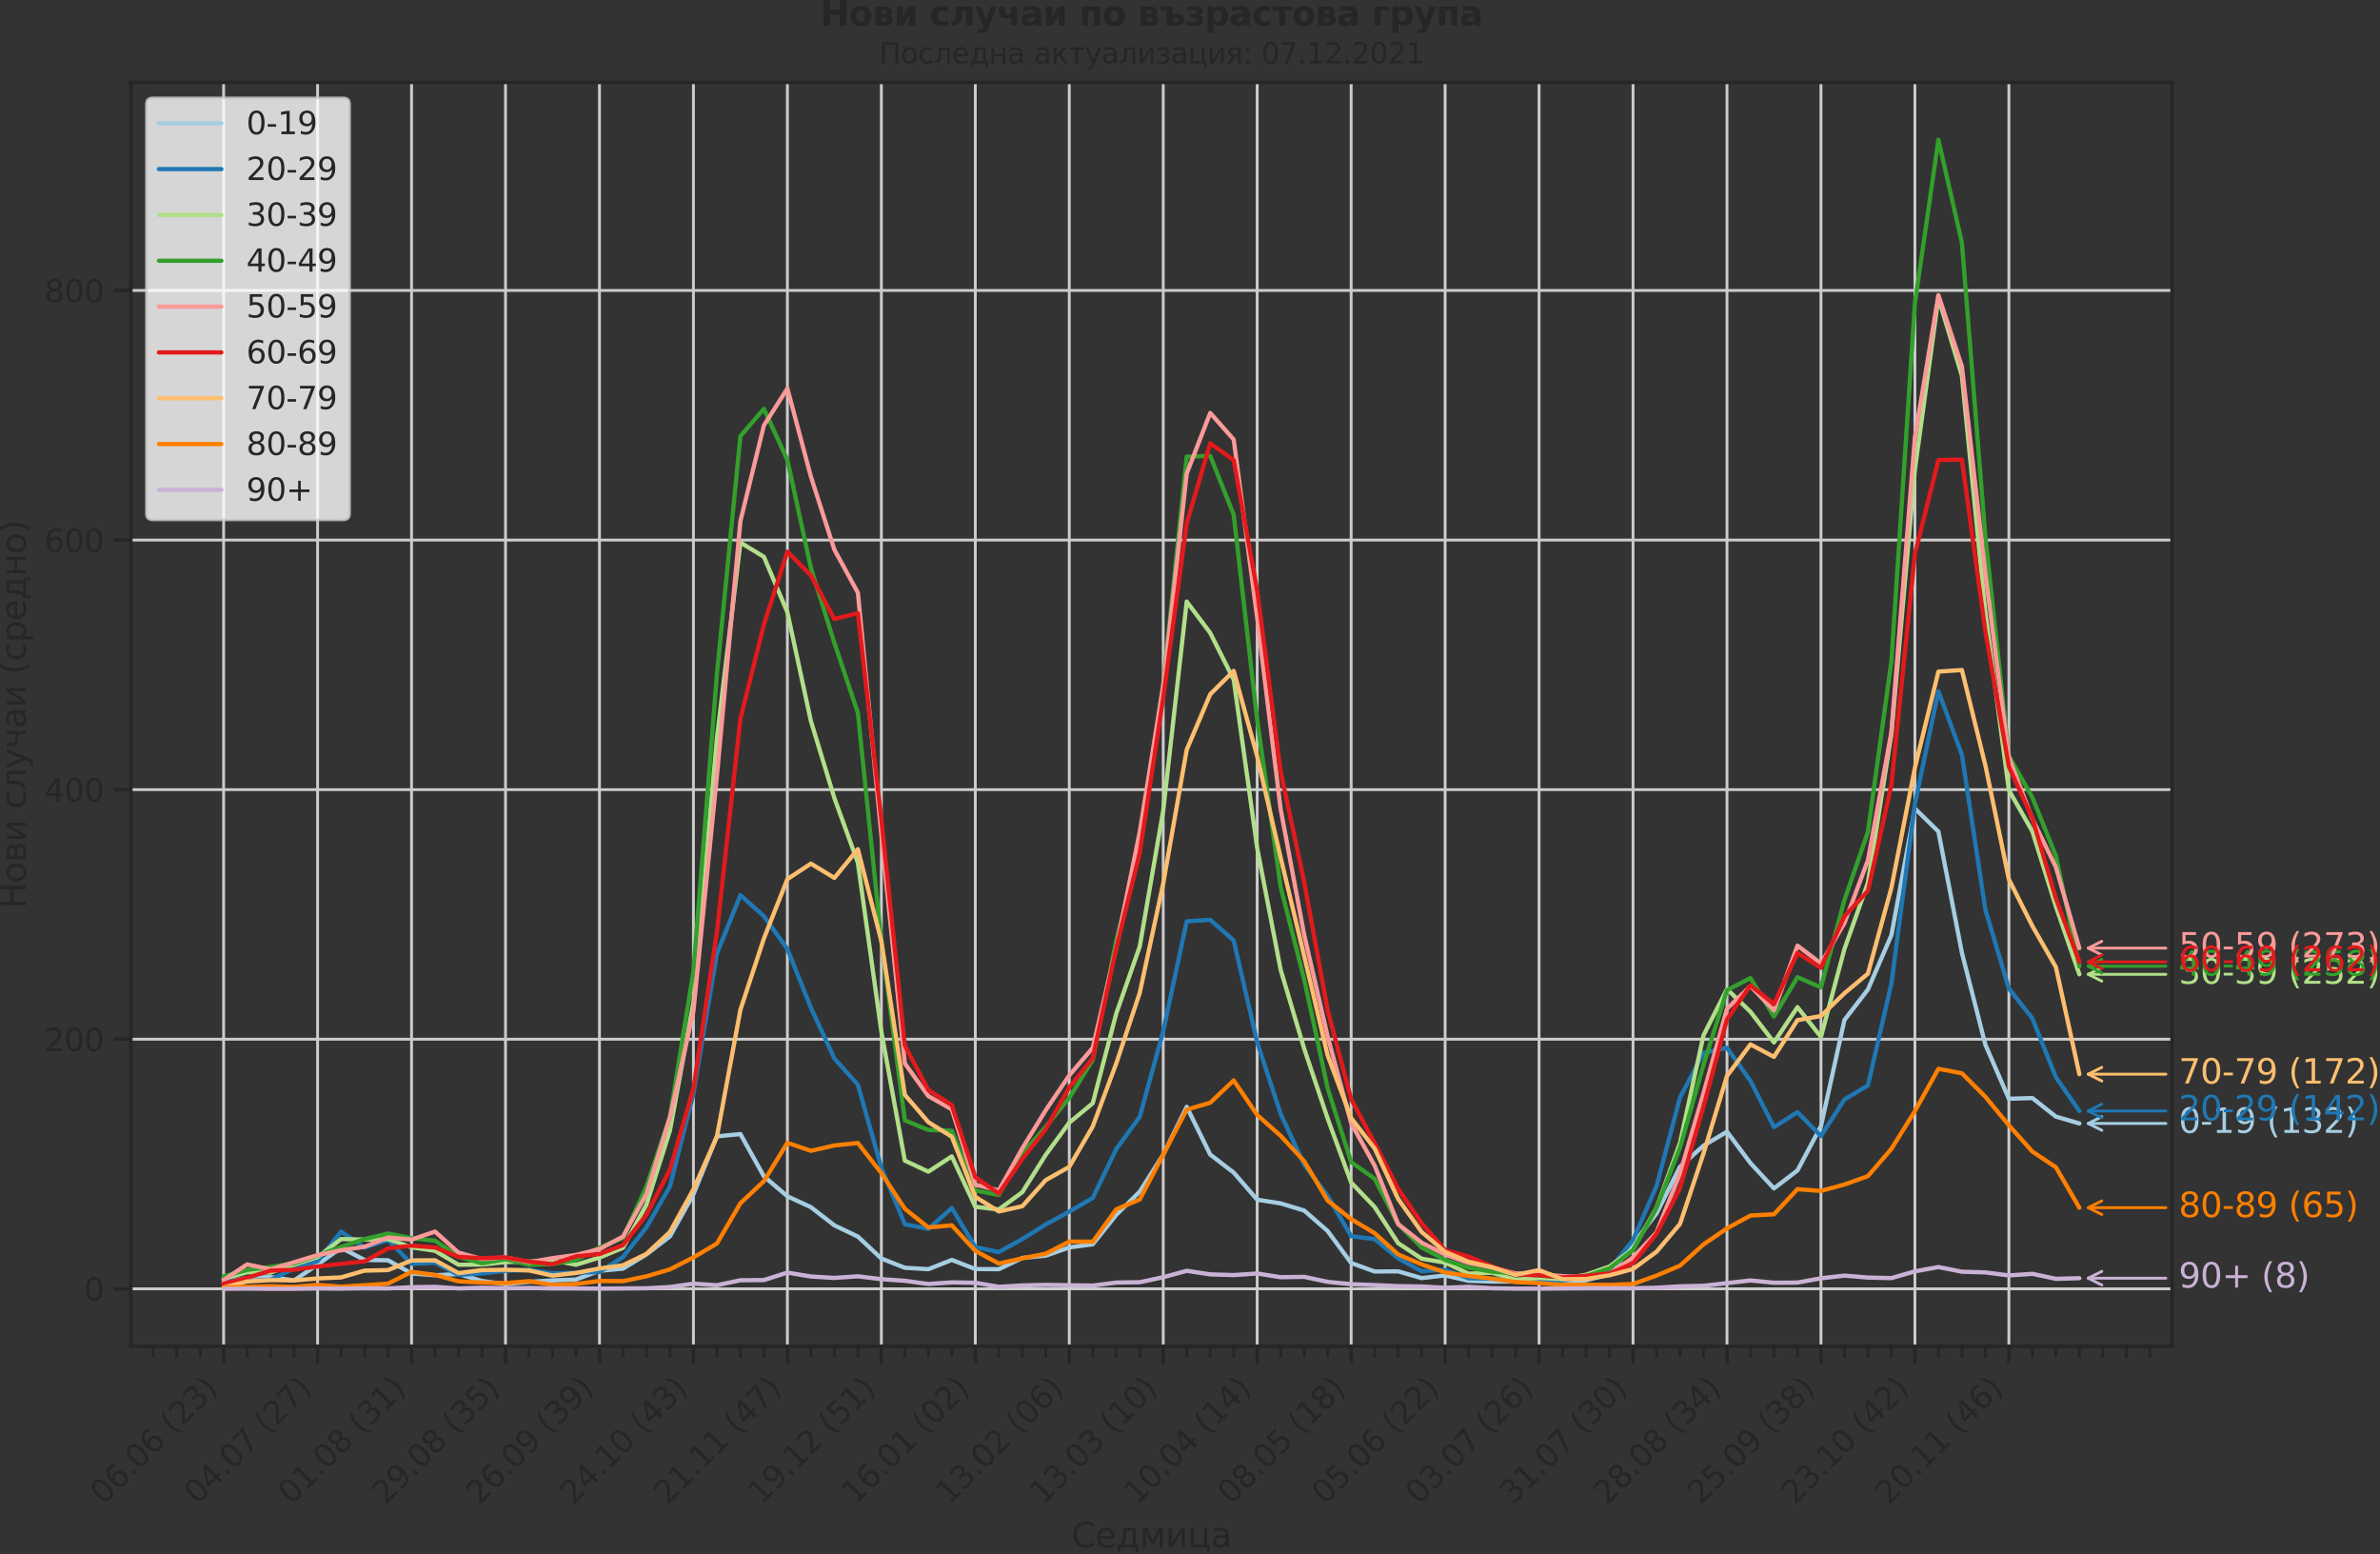 <?xml version="1.0" encoding="utf-8" standalone="no"?>
<!DOCTYPE svg PUBLIC "-//W3C//DTD SVG 1.1//EN"
  "http://www.w3.org/Graphics/SVG/1.1/DTD/svg11.dtd">
<svg xmlns:xlink="http://www.w3.org/1999/xlink" width="838.725pt" height="547.674pt" viewBox="0 0 838.725 547.674" xmlns="http://www.w3.org/2000/svg" version="1.1">
 <rect x="0" y="0" width="838.725" height="547.674" fill="#333333" stroke="none"/>
 <defs>
  <style type="text/css">*{stroke-linejoin: round; stroke-linecap: butt}</style>
 </defs>
 <g id="figure_1">
  <g id="patch_1">
   <path d="M 0 547.674 
L 838.725 547.674 
L 838.725 0 
L 0 0 
L 0 547.674 
z
" style="fill: none"/>
  </g>
  <g id="axes_1">
   <g id="patch_2">
    <path d="M 46.11 474.326 
L 765.471 474.326 
L 765.471 29.024 
L 46.11 29.024 
L 46.11 474.326 
z
" style="fill: none"/>
   </g>
   <g id="matplotlib.axis_1">
    <g id="xtick_1">
     <g id="line2d_1">
      <path d="M 78.808 474.326 
L 78.808 29.024 
" clip-path="url(#pc26d2034a9)" style="fill: none; stroke: #cccccc; stroke-linecap: round"/>
     </g>
     <g id="line2d_2">
      <defs>
       <path id="mbb7403cdf5" d="M 0 0 
L 0 6 
" style="stroke: #262626; stroke-width: 1.25"/>
      </defs>
      <g>
       <use xlink:href="#mbb7403cdf5" x="78.808" y="474.326" style="fill: #262626; stroke: #262626; stroke-width: 1.25"/>
      </g>
     </g>
     <g id="text_1">
      <!-- 06.06 (23) -->
      <g style="fill: #262626" transform="translate(36.484 530.442)rotate(-45)scale(0.11 -0.11)">
       <defs>
        <path id="DejaVuSans-30" d="M 2034 4250 
Q 1547 4250 1301 3770 
Q 1056 3291 1056 2328 
Q 1056 1369 1301 889 
Q 1547 409 2034 409 
Q 2525 409 2770 889 
Q 3016 1369 3016 2328 
Q 3016 3291 2770 3770 
Q 2525 4250 2034 4250 
z
M 2034 4750 
Q 2819 4750 3233 4129 
Q 3647 3509 3647 2328 
Q 3647 1150 3233 529 
Q 2819 -91 2034 -91 
Q 1250 -91 836 529 
Q 422 1150 422 2328 
Q 422 3509 836 4129 
Q 1250 4750 2034 4750 
z
" transform="scale(0.016)"/>
        <path id="DejaVuSans-36" d="M 2113 2584 
Q 1688 2584 1439 2293 
Q 1191 2003 1191 1497 
Q 1191 994 1439 701 
Q 1688 409 2113 409 
Q 2538 409 2786 701 
Q 3034 994 3034 1497 
Q 3034 2003 2786 2293 
Q 2538 2584 2113 2584 
z
M 3366 4563 
L 3366 3988 
Q 3128 4100 2886 4159 
Q 2644 4219 2406 4219 
Q 1781 4219 1451 3797 
Q 1122 3375 1075 2522 
Q 1259 2794 1537 2939 
Q 1816 3084 2150 3084 
Q 2853 3084 3261 2657 
Q 3669 2231 3669 1497 
Q 3669 778 3244 343 
Q 2819 -91 2113 -91 
Q 1303 -91 875 529 
Q 447 1150 447 2328 
Q 447 3434 972 4092 
Q 1497 4750 2381 4750 
Q 2619 4750 2861 4703 
Q 3103 4656 3366 4563 
z
" transform="scale(0.016)"/>
        <path id="DejaVuSans-2e" d="M 684 794 
L 1344 794 
L 1344 0 
L 684 0 
L 684 794 
z
" transform="scale(0.016)"/>
        <path id="DejaVuSans-20" transform="scale(0.016)"/>
        <path id="DejaVuSans-28" d="M 1984 4856 
Q 1566 4138 1362 3434 
Q 1159 2731 1159 2009 
Q 1159 1288 1364 580 
Q 1569 -128 1984 -844 
L 1484 -844 
Q 1016 -109 783 600 
Q 550 1309 550 2009 
Q 550 2706 781 3412 
Q 1013 4119 1484 4856 
L 1984 4856 
z
" transform="scale(0.016)"/>
        <path id="DejaVuSans-32" d="M 1228 531 
L 3431 531 
L 3431 0 
L 469 0 
L 469 531 
Q 828 903 1448 1529 
Q 2069 2156 2228 2338 
Q 2531 2678 2651 2914 
Q 2772 3150 2772 3378 
Q 2772 3750 2511 3984 
Q 2250 4219 1831 4219 
Q 1534 4219 1204 4116 
Q 875 4013 500 3803 
L 500 4441 
Q 881 4594 1212 4672 
Q 1544 4750 1819 4750 
Q 2544 4750 2975 4387 
Q 3406 4025 3406 3419 
Q 3406 3131 3298 2873 
Q 3191 2616 2906 2266 
Q 2828 2175 2409 1742 
Q 1991 1309 1228 531 
z
" transform="scale(0.016)"/>
        <path id="DejaVuSans-33" d="M 2597 2516 
Q 3050 2419 3304 2112 
Q 3559 1806 3559 1356 
Q 3559 666 3084 287 
Q 2609 -91 1734 -91 
Q 1441 -91 1130 -33 
Q 819 25 488 141 
L 488 750 
Q 750 597 1062 519 
Q 1375 441 1716 441 
Q 2309 441 2620 675 
Q 2931 909 2931 1356 
Q 2931 1769 2642 2001 
Q 2353 2234 1838 2234 
L 1294 2234 
L 1294 2753 
L 1863 2753 
Q 2328 2753 2575 2939 
Q 2822 3125 2822 3475 
Q 2822 3834 2567 4026 
Q 2313 4219 1838 4219 
Q 1578 4219 1281 4162 
Q 984 4106 628 3988 
L 628 4550 
Q 988 4650 1302 4700 
Q 1616 4750 1894 4750 
Q 2613 4750 3031 4423 
Q 3450 4097 3450 3541 
Q 3450 3153 3228 2886 
Q 3006 2619 2597 2516 
z
" transform="scale(0.016)"/>
        <path id="DejaVuSans-29" d="M 513 4856 
L 1013 4856 
Q 1481 4119 1714 3412 
Q 1947 2706 1947 2009 
Q 1947 1309 1714 600 
Q 1481 -109 1013 -844 
L 513 -844 
Q 928 -128 1133 580 
Q 1338 1288 1338 2009 
Q 1338 2731 1133 3434 
Q 928 4138 513 4856 
z
" transform="scale(0.016)"/>
       </defs>
       <use xlink:href="#DejaVuSans-30"/>
       <use xlink:href="#DejaVuSans-36" x="63.623"/>
       <use xlink:href="#DejaVuSans-2e" x="127.246"/>
       <use xlink:href="#DejaVuSans-30" x="159.033"/>
       <use xlink:href="#DejaVuSans-36" x="222.656"/>
       <use xlink:href="#DejaVuSans-20" x="286.279"/>
       <use xlink:href="#DejaVuSans-28" x="318.066"/>
       <use xlink:href="#DejaVuSans-32" x="357.08"/>
       <use xlink:href="#DejaVuSans-33" x="420.703"/>
       <use xlink:href="#DejaVuSans-29" x="484.326"/>
      </g>
     </g>
    </g>
    <g id="xtick_2">
     <g id="line2d_3">
      <path d="M 111.92 474.326 
L 111.92 29.024 
" clip-path="url(#pc26d2034a9)" style="fill: none; stroke: #cccccc; stroke-linecap: round"/>
     </g>
     <g id="line2d_4">
      <g>
       <use xlink:href="#mbb7403cdf5" x="111.92" y="474.326" style="fill: #262626; stroke: #262626; stroke-width: 1.25"/>
      </g>
     </g>
     <g id="text_2">
      <!-- 04.07 (27) -->
      <g style="fill: #262626" transform="translate(69.596 530.442)rotate(-45)scale(0.11 -0.11)">
       <defs>
        <path id="DejaVuSans-34" d="M 2419 4116 
L 825 1625 
L 2419 1625 
L 2419 4116 
z
M 2253 4666 
L 3047 4666 
L 3047 1625 
L 3713 1625 
L 3713 1100 
L 3047 1100 
L 3047 0 
L 2419 0 
L 2419 1100 
L 313 1100 
L 313 1709 
L 2253 4666 
z
" transform="scale(0.016)"/>
        <path id="DejaVuSans-37" d="M 525 4666 
L 3525 4666 
L 3525 4397 
L 1831 0 
L 1172 0 
L 2766 4134 
L 525 4134 
L 525 4666 
z
" transform="scale(0.016)"/>
       </defs>
       <use xlink:href="#DejaVuSans-30"/>
       <use xlink:href="#DejaVuSans-34" x="63.623"/>
       <use xlink:href="#DejaVuSans-2e" x="127.246"/>
       <use xlink:href="#DejaVuSans-30" x="159.033"/>
       <use xlink:href="#DejaVuSans-37" x="222.656"/>
       <use xlink:href="#DejaVuSans-20" x="286.279"/>
       <use xlink:href="#DejaVuSans-28" x="318.066"/>
       <use xlink:href="#DejaVuSans-32" x="357.08"/>
       <use xlink:href="#DejaVuSans-37" x="420.703"/>
       <use xlink:href="#DejaVuSans-29" x="484.326"/>
      </g>
     </g>
    </g>
    <g id="xtick_3">
     <g id="line2d_5">
      <path d="M 145.032 474.326 
L 145.032 29.024 
" clip-path="url(#pc26d2034a9)" style="fill: none; stroke: #cccccc; stroke-linecap: round"/>
     </g>
     <g id="line2d_6">
      <g>
       <use xlink:href="#mbb7403cdf5" x="145.032" y="474.326" style="fill: #262626; stroke: #262626; stroke-width: 1.25"/>
      </g>
     </g>
     <g id="text_3">
      <!-- 01.08 (31) -->
      <g style="fill: #262626" transform="translate(102.708 530.442)rotate(-45)scale(0.11 -0.11)">
       <defs>
        <path id="DejaVuSans-31" d="M 794 531 
L 1825 531 
L 1825 4091 
L 703 3866 
L 703 4441 
L 1819 4666 
L 2450 4666 
L 2450 531 
L 3481 531 
L 3481 0 
L 794 0 
L 794 531 
z
" transform="scale(0.016)"/>
        <path id="DejaVuSans-38" d="M 2034 2216 
Q 1584 2216 1326 1975 
Q 1069 1734 1069 1313 
Q 1069 891 1326 650 
Q 1584 409 2034 409 
Q 2484 409 2743 651 
Q 3003 894 3003 1313 
Q 3003 1734 2745 1975 
Q 2488 2216 2034 2216 
z
M 1403 2484 
Q 997 2584 770 2862 
Q 544 3141 544 3541 
Q 544 4100 942 4425 
Q 1341 4750 2034 4750 
Q 2731 4750 3128 4425 
Q 3525 4100 3525 3541 
Q 3525 3141 3298 2862 
Q 3072 2584 2669 2484 
Q 3125 2378 3379 2068 
Q 3634 1759 3634 1313 
Q 3634 634 3220 271 
Q 2806 -91 2034 -91 
Q 1263 -91 848 271 
Q 434 634 434 1313 
Q 434 1759 690 2068 
Q 947 2378 1403 2484 
z
M 1172 3481 
Q 1172 3119 1398 2916 
Q 1625 2713 2034 2713 
Q 2441 2713 2670 2916 
Q 2900 3119 2900 3481 
Q 2900 3844 2670 4047 
Q 2441 4250 2034 4250 
Q 1625 4250 1398 4047 
Q 1172 3844 1172 3481 
z
" transform="scale(0.016)"/>
       </defs>
       <use xlink:href="#DejaVuSans-30"/>
       <use xlink:href="#DejaVuSans-31" x="63.623"/>
       <use xlink:href="#DejaVuSans-2e" x="127.246"/>
       <use xlink:href="#DejaVuSans-30" x="159.033"/>
       <use xlink:href="#DejaVuSans-38" x="222.656"/>
       <use xlink:href="#DejaVuSans-20" x="286.279"/>
       <use xlink:href="#DejaVuSans-28" x="318.066"/>
       <use xlink:href="#DejaVuSans-33" x="357.08"/>
       <use xlink:href="#DejaVuSans-31" x="420.703"/>
       <use xlink:href="#DejaVuSans-29" x="484.326"/>
      </g>
     </g>
    </g>
    <g id="xtick_4">
     <g id="line2d_7">
      <path d="M 178.145 474.326 
L 178.145 29.024 
" clip-path="url(#pc26d2034a9)" style="fill: none; stroke: #cccccc; stroke-linecap: round"/>
     </g>
     <g id="line2d_8">
      <g>
       <use xlink:href="#mbb7403cdf5" x="178.145" y="474.326" style="fill: #262626; stroke: #262626; stroke-width: 1.25"/>
      </g>
     </g>
     <g id="text_4">
      <!-- 29.08 (35) -->
      <g style="fill: #262626" transform="translate(135.82 530.442)rotate(-45)scale(0.11 -0.11)">
       <defs>
        <path id="DejaVuSans-39" d="M 703 97 
L 703 672 
Q 941 559 1184 500 
Q 1428 441 1663 441 
Q 2288 441 2617 861 
Q 2947 1281 2994 2138 
Q 2813 1869 2534 1725 
Q 2256 1581 1919 1581 
Q 1219 1581 811 2004 
Q 403 2428 403 3163 
Q 403 3881 828 4315 
Q 1253 4750 1959 4750 
Q 2769 4750 3195 4129 
Q 3622 3509 3622 2328 
Q 3622 1225 3098 567 
Q 2575 -91 1691 -91 
Q 1453 -91 1209 -44 
Q 966 3 703 97 
z
M 1959 2075 
Q 2384 2075 2632 2365 
Q 2881 2656 2881 3163 
Q 2881 3666 2632 3958 
Q 2384 4250 1959 4250 
Q 1534 4250 1286 3958 
Q 1038 3666 1038 3163 
Q 1038 2656 1286 2365 
Q 1534 2075 1959 2075 
z
" transform="scale(0.016)"/>
        <path id="DejaVuSans-35" d="M 691 4666 
L 3169 4666 
L 3169 4134 
L 1269 4134 
L 1269 2991 
Q 1406 3038 1543 3061 
Q 1681 3084 1819 3084 
Q 2600 3084 3056 2656 
Q 3513 2228 3513 1497 
Q 3513 744 3044 326 
Q 2575 -91 1722 -91 
Q 1428 -91 1123 -41 
Q 819 9 494 109 
L 494 744 
Q 775 591 1075 516 
Q 1375 441 1709 441 
Q 2250 441 2565 725 
Q 2881 1009 2881 1497 
Q 2881 1984 2565 2268 
Q 2250 2553 1709 2553 
Q 1456 2553 1204 2497 
Q 953 2441 691 2322 
L 691 4666 
z
" transform="scale(0.016)"/>
       </defs>
       <use xlink:href="#DejaVuSans-32"/>
       <use xlink:href="#DejaVuSans-39" x="63.623"/>
       <use xlink:href="#DejaVuSans-2e" x="127.246"/>
       <use xlink:href="#DejaVuSans-30" x="159.033"/>
       <use xlink:href="#DejaVuSans-38" x="222.656"/>
       <use xlink:href="#DejaVuSans-20" x="286.279"/>
       <use xlink:href="#DejaVuSans-28" x="318.066"/>
       <use xlink:href="#DejaVuSans-33" x="357.08"/>
       <use xlink:href="#DejaVuSans-35" x="420.703"/>
       <use xlink:href="#DejaVuSans-29" x="484.326"/>
      </g>
     </g>
    </g>
    <g id="xtick_5">
     <g id="line2d_9">
      <path d="M 211.257 474.326 
L 211.257 29.024 
" clip-path="url(#pc26d2034a9)" style="fill: none; stroke: #cccccc; stroke-linecap: round"/>
     </g>
     <g id="line2d_10">
      <g>
       <use xlink:href="#mbb7403cdf5" x="211.257" y="474.326" style="fill: #262626; stroke: #262626; stroke-width: 1.25"/>
      </g>
     </g>
     <g id="text_5">
      <!-- 26.09 (39) -->
      <g style="fill: #262626" transform="translate(168.933 530.442)rotate(-45)scale(0.11 -0.11)">
       <use xlink:href="#DejaVuSans-32"/>
       <use xlink:href="#DejaVuSans-36" x="63.623"/>
       <use xlink:href="#DejaVuSans-2e" x="127.246"/>
       <use xlink:href="#DejaVuSans-30" x="159.033"/>
       <use xlink:href="#DejaVuSans-39" x="222.656"/>
       <use xlink:href="#DejaVuSans-20" x="286.279"/>
       <use xlink:href="#DejaVuSans-28" x="318.066"/>
       <use xlink:href="#DejaVuSans-33" x="357.08"/>
       <use xlink:href="#DejaVuSans-39" x="420.703"/>
       <use xlink:href="#DejaVuSans-29" x="484.326"/>
      </g>
     </g>
    </g>
    <g id="xtick_6">
     <g id="line2d_11">
      <path d="M 244.369 474.326 
L 244.369 29.024 
" clip-path="url(#pc26d2034a9)" style="fill: none; stroke: #cccccc; stroke-linecap: round"/>
     </g>
     <g id="line2d_12">
      <g>
       <use xlink:href="#mbb7403cdf5" x="244.369" y="474.326" style="fill: #262626; stroke: #262626; stroke-width: 1.25"/>
      </g>
     </g>
     <g id="text_6">
      <!-- 24.10 (43) -->
      <g style="fill: #262626" transform="translate(202.045 530.442)rotate(-45)scale(0.11 -0.11)">
       <use xlink:href="#DejaVuSans-32"/>
       <use xlink:href="#DejaVuSans-34" x="63.623"/>
       <use xlink:href="#DejaVuSans-2e" x="127.246"/>
       <use xlink:href="#DejaVuSans-31" x="159.033"/>
       <use xlink:href="#DejaVuSans-30" x="222.656"/>
       <use xlink:href="#DejaVuSans-20" x="286.279"/>
       <use xlink:href="#DejaVuSans-28" x="318.066"/>
       <use xlink:href="#DejaVuSans-34" x="357.08"/>
       <use xlink:href="#DejaVuSans-33" x="420.703"/>
       <use xlink:href="#DejaVuSans-29" x="484.326"/>
      </g>
     </g>
    </g>
    <g id="xtick_7">
     <g id="line2d_13">
      <path d="M 277.481 474.326 
L 277.481 29.024 
" clip-path="url(#pc26d2034a9)" style="fill: none; stroke: #cccccc; stroke-linecap: round"/>
     </g>
     <g id="line2d_14">
      <g>
       <use xlink:href="#mbb7403cdf5" x="277.481" y="474.326" style="fill: #262626; stroke: #262626; stroke-width: 1.25"/>
      </g>
     </g>
     <g id="text_7">
      <!-- 21.11 (47) -->
      <g style="fill: #262626" transform="translate(235.157 530.442)rotate(-45)scale(0.11 -0.11)">
       <use xlink:href="#DejaVuSans-32"/>
       <use xlink:href="#DejaVuSans-31" x="63.623"/>
       <use xlink:href="#DejaVuSans-2e" x="127.246"/>
       <use xlink:href="#DejaVuSans-31" x="159.033"/>
       <use xlink:href="#DejaVuSans-31" x="222.656"/>
       <use xlink:href="#DejaVuSans-20" x="286.279"/>
       <use xlink:href="#DejaVuSans-28" x="318.066"/>
       <use xlink:href="#DejaVuSans-34" x="357.08"/>
       <use xlink:href="#DejaVuSans-37" x="420.703"/>
       <use xlink:href="#DejaVuSans-29" x="484.326"/>
      </g>
     </g>
    </g>
    <g id="xtick_8">
     <g id="line2d_15">
      <path d="M 310.593 474.326 
L 310.593 29.024 
" clip-path="url(#pc26d2034a9)" style="fill: none; stroke: #cccccc; stroke-linecap: round"/>
     </g>
     <g id="line2d_16">
      <g>
       <use xlink:href="#mbb7403cdf5" x="310.593" y="474.326" style="fill: #262626; stroke: #262626; stroke-width: 1.25"/>
      </g>
     </g>
     <g id="text_8">
      <!-- 19.12 (51) -->
      <g style="fill: #262626" transform="translate(268.269 530.442)rotate(-45)scale(0.11 -0.11)">
       <use xlink:href="#DejaVuSans-31"/>
       <use xlink:href="#DejaVuSans-39" x="63.623"/>
       <use xlink:href="#DejaVuSans-2e" x="127.246"/>
       <use xlink:href="#DejaVuSans-31" x="159.033"/>
       <use xlink:href="#DejaVuSans-32" x="222.656"/>
       <use xlink:href="#DejaVuSans-20" x="286.279"/>
       <use xlink:href="#DejaVuSans-28" x="318.066"/>
       <use xlink:href="#DejaVuSans-35" x="357.08"/>
       <use xlink:href="#DejaVuSans-31" x="420.703"/>
       <use xlink:href="#DejaVuSans-29" x="484.326"/>
      </g>
     </g>
    </g>
    <g id="xtick_9">
     <g id="line2d_17">
      <path d="M 343.705 474.326 
L 343.705 29.024 
" clip-path="url(#pc26d2034a9)" style="fill: none; stroke: #cccccc; stroke-linecap: round"/>
     </g>
     <g id="line2d_18">
      <g>
       <use xlink:href="#mbb7403cdf5" x="343.705" y="474.326" style="fill: #262626; stroke: #262626; stroke-width: 1.25"/>
      </g>
     </g>
     <g id="text_9">
      <!-- 16.01 (02) -->
      <g style="fill: #262626" transform="translate(301.381 530.442)rotate(-45)scale(0.11 -0.11)">
       <use xlink:href="#DejaVuSans-31"/>
       <use xlink:href="#DejaVuSans-36" x="63.623"/>
       <use xlink:href="#DejaVuSans-2e" x="127.246"/>
       <use xlink:href="#DejaVuSans-30" x="159.033"/>
       <use xlink:href="#DejaVuSans-31" x="222.656"/>
       <use xlink:href="#DejaVuSans-20" x="286.279"/>
       <use xlink:href="#DejaVuSans-28" x="318.066"/>
       <use xlink:href="#DejaVuSans-30" x="357.08"/>
       <use xlink:href="#DejaVuSans-32" x="420.703"/>
       <use xlink:href="#DejaVuSans-29" x="484.326"/>
      </g>
     </g>
    </g>
    <g id="xtick_10">
     <g id="line2d_19">
      <path d="M 376.817 474.326 
L 376.817 29.024 
" clip-path="url(#pc26d2034a9)" style="fill: none; stroke: #cccccc; stroke-linecap: round"/>
     </g>
     <g id="line2d_20">
      <g>
       <use xlink:href="#mbb7403cdf5" x="376.817" y="474.326" style="fill: #262626; stroke: #262626; stroke-width: 1.25"/>
      </g>
     </g>
     <g id="text_10">
      <!-- 13.02 (06) -->
      <g style="fill: #262626" transform="translate(334.493 530.442)rotate(-45)scale(0.11 -0.11)">
       <use xlink:href="#DejaVuSans-31"/>
       <use xlink:href="#DejaVuSans-33" x="63.623"/>
       <use xlink:href="#DejaVuSans-2e" x="127.246"/>
       <use xlink:href="#DejaVuSans-30" x="159.033"/>
       <use xlink:href="#DejaVuSans-32" x="222.656"/>
       <use xlink:href="#DejaVuSans-20" x="286.279"/>
       <use xlink:href="#DejaVuSans-28" x="318.066"/>
       <use xlink:href="#DejaVuSans-30" x="357.08"/>
       <use xlink:href="#DejaVuSans-36" x="420.703"/>
       <use xlink:href="#DejaVuSans-29" x="484.326"/>
      </g>
     </g>
    </g>
    <g id="xtick_11">
     <g id="line2d_21">
      <path d="M 409.929 474.326 
L 409.929 29.024 
" clip-path="url(#pc26d2034a9)" style="fill: none; stroke: #cccccc; stroke-linecap: round"/>
     </g>
     <g id="line2d_22">
      <g>
       <use xlink:href="#mbb7403cdf5" x="409.929" y="474.326" style="fill: #262626; stroke: #262626; stroke-width: 1.25"/>
      </g>
     </g>
     <g id="text_11">
      <!-- 13.03 (10) -->
      <g style="fill: #262626" transform="translate(367.605 530.442)rotate(-45)scale(0.11 -0.11)">
       <use xlink:href="#DejaVuSans-31"/>
       <use xlink:href="#DejaVuSans-33" x="63.623"/>
       <use xlink:href="#DejaVuSans-2e" x="127.246"/>
       <use xlink:href="#DejaVuSans-30" x="159.033"/>
       <use xlink:href="#DejaVuSans-33" x="222.656"/>
       <use xlink:href="#DejaVuSans-20" x="286.279"/>
       <use xlink:href="#DejaVuSans-28" x="318.066"/>
       <use xlink:href="#DejaVuSans-31" x="357.08"/>
       <use xlink:href="#DejaVuSans-30" x="420.703"/>
       <use xlink:href="#DejaVuSans-29" x="484.326"/>
      </g>
     </g>
    </g>
    <g id="xtick_12">
     <g id="line2d_23">
      <path d="M 443.042 474.326 
L 443.042 29.024 
" clip-path="url(#pc26d2034a9)" style="fill: none; stroke: #cccccc; stroke-linecap: round"/>
     </g>
     <g id="line2d_24">
      <g>
       <use xlink:href="#mbb7403cdf5" x="443.042" y="474.326" style="fill: #262626; stroke: #262626; stroke-width: 1.25"/>
      </g>
     </g>
     <g id="text_12">
      <!-- 10.04 (14) -->
      <g style="fill: #262626" transform="translate(400.717 530.442)rotate(-45)scale(0.11 -0.11)">
       <use xlink:href="#DejaVuSans-31"/>
       <use xlink:href="#DejaVuSans-30" x="63.623"/>
       <use xlink:href="#DejaVuSans-2e" x="127.246"/>
       <use xlink:href="#DejaVuSans-30" x="159.033"/>
       <use xlink:href="#DejaVuSans-34" x="222.656"/>
       <use xlink:href="#DejaVuSans-20" x="286.279"/>
       <use xlink:href="#DejaVuSans-28" x="318.066"/>
       <use xlink:href="#DejaVuSans-31" x="357.08"/>
       <use xlink:href="#DejaVuSans-34" x="420.703"/>
       <use xlink:href="#DejaVuSans-29" x="484.326"/>
      </g>
     </g>
    </g>
    <g id="xtick_13">
     <g id="line2d_25">
      <path d="M 476.154 474.326 
L 476.154 29.024 
" clip-path="url(#pc26d2034a9)" style="fill: none; stroke: #cccccc; stroke-linecap: round"/>
     </g>
     <g id="line2d_26">
      <g>
       <use xlink:href="#mbb7403cdf5" x="476.154" y="474.326" style="fill: #262626; stroke: #262626; stroke-width: 1.25"/>
      </g>
     </g>
     <g id="text_13">
      <!-- 08.05 (18) -->
      <g style="fill: #262626" transform="translate(433.83 530.442)rotate(-45)scale(0.11 -0.11)">
       <use xlink:href="#DejaVuSans-30"/>
       <use xlink:href="#DejaVuSans-38" x="63.623"/>
       <use xlink:href="#DejaVuSans-2e" x="127.246"/>
       <use xlink:href="#DejaVuSans-30" x="159.033"/>
       <use xlink:href="#DejaVuSans-35" x="222.656"/>
       <use xlink:href="#DejaVuSans-20" x="286.279"/>
       <use xlink:href="#DejaVuSans-28" x="318.066"/>
       <use xlink:href="#DejaVuSans-31" x="357.08"/>
       <use xlink:href="#DejaVuSans-38" x="420.703"/>
       <use xlink:href="#DejaVuSans-29" x="484.326"/>
      </g>
     </g>
    </g>
    <g id="xtick_14">
     <g id="line2d_27">
      <path d="M 509.266 474.326 
L 509.266 29.024 
" clip-path="url(#pc26d2034a9)" style="fill: none; stroke: #cccccc; stroke-linecap: round"/>
     </g>
     <g id="line2d_28">
      <g>
       <use xlink:href="#mbb7403cdf5" x="509.266" y="474.326" style="fill: #262626; stroke: #262626; stroke-width: 1.25"/>
      </g>
     </g>
     <g id="text_14">
      <!-- 05.06 (22) -->
      <g style="fill: #262626" transform="translate(466.942 530.442)rotate(-45)scale(0.11 -0.11)">
       <use xlink:href="#DejaVuSans-30"/>
       <use xlink:href="#DejaVuSans-35" x="63.623"/>
       <use xlink:href="#DejaVuSans-2e" x="127.246"/>
       <use xlink:href="#DejaVuSans-30" x="159.033"/>
       <use xlink:href="#DejaVuSans-36" x="222.656"/>
       <use xlink:href="#DejaVuSans-20" x="286.279"/>
       <use xlink:href="#DejaVuSans-28" x="318.066"/>
       <use xlink:href="#DejaVuSans-32" x="357.08"/>
       <use xlink:href="#DejaVuSans-32" x="420.703"/>
       <use xlink:href="#DejaVuSans-29" x="484.326"/>
      </g>
     </g>
    </g>
    <g id="xtick_15">
     <g id="line2d_29">
      <path d="M 542.378 474.326 
L 542.378 29.024 
" clip-path="url(#pc26d2034a9)" style="fill: none; stroke: #cccccc; stroke-linecap: round"/>
     </g>
     <g id="line2d_30">
      <g>
       <use xlink:href="#mbb7403cdf5" x="542.378" y="474.326" style="fill: #262626; stroke: #262626; stroke-width: 1.25"/>
      </g>
     </g>
     <g id="text_15">
      <!-- 03.07 (26) -->
      <g style="fill: #262626" transform="translate(500.054 530.442)rotate(-45)scale(0.11 -0.11)">
       <use xlink:href="#DejaVuSans-30"/>
       <use xlink:href="#DejaVuSans-33" x="63.623"/>
       <use xlink:href="#DejaVuSans-2e" x="127.246"/>
       <use xlink:href="#DejaVuSans-30" x="159.033"/>
       <use xlink:href="#DejaVuSans-37" x="222.656"/>
       <use xlink:href="#DejaVuSans-20" x="286.279"/>
       <use xlink:href="#DejaVuSans-28" x="318.066"/>
       <use xlink:href="#DejaVuSans-32" x="357.08"/>
       <use xlink:href="#DejaVuSans-36" x="420.703"/>
       <use xlink:href="#DejaVuSans-29" x="484.326"/>
      </g>
     </g>
    </g>
    <g id="xtick_16">
     <g id="line2d_31">
      <path d="M 575.49 474.326 
L 575.49 29.024 
" clip-path="url(#pc26d2034a9)" style="fill: none; stroke: #cccccc; stroke-linecap: round"/>
     </g>
     <g id="line2d_32">
      <g>
       <use xlink:href="#mbb7403cdf5" x="575.49" y="474.326" style="fill: #262626; stroke: #262626; stroke-width: 1.25"/>
      </g>
     </g>
     <g id="text_16">
      <!-- 31.07 (30) -->
      <g style="fill: #262626" transform="translate(533.166 530.442)rotate(-45)scale(0.11 -0.11)">
       <use xlink:href="#DejaVuSans-33"/>
       <use xlink:href="#DejaVuSans-31" x="63.623"/>
       <use xlink:href="#DejaVuSans-2e" x="127.246"/>
       <use xlink:href="#DejaVuSans-30" x="159.033"/>
       <use xlink:href="#DejaVuSans-37" x="222.656"/>
       <use xlink:href="#DejaVuSans-20" x="286.279"/>
       <use xlink:href="#DejaVuSans-28" x="318.066"/>
       <use xlink:href="#DejaVuSans-33" x="357.08"/>
       <use xlink:href="#DejaVuSans-30" x="420.703"/>
       <use xlink:href="#DejaVuSans-29" x="484.326"/>
      </g>
     </g>
    </g>
    <g id="xtick_17">
     <g id="line2d_33">
      <path d="M 608.602 474.326 
L 608.602 29.024 
" clip-path="url(#pc26d2034a9)" style="fill: none; stroke: #cccccc; stroke-linecap: round"/>
     </g>
     <g id="line2d_34">
      <g>
       <use xlink:href="#mbb7403cdf5" x="608.602" y="474.326" style="fill: #262626; stroke: #262626; stroke-width: 1.25"/>
      </g>
     </g>
     <g id="text_17">
      <!-- 28.08 (34) -->
      <g style="fill: #262626" transform="translate(566.278 530.442)rotate(-45)scale(0.11 -0.11)">
       <use xlink:href="#DejaVuSans-32"/>
       <use xlink:href="#DejaVuSans-38" x="63.623"/>
       <use xlink:href="#DejaVuSans-2e" x="127.246"/>
       <use xlink:href="#DejaVuSans-30" x="159.033"/>
       <use xlink:href="#DejaVuSans-38" x="222.656"/>
       <use xlink:href="#DejaVuSans-20" x="286.279"/>
       <use xlink:href="#DejaVuSans-28" x="318.066"/>
       <use xlink:href="#DejaVuSans-33" x="357.08"/>
       <use xlink:href="#DejaVuSans-34" x="420.703"/>
       <use xlink:href="#DejaVuSans-29" x="484.326"/>
      </g>
     </g>
    </g>
    <g id="xtick_18">
     <g id="line2d_35">
      <path d="M 641.714 474.326 
L 641.714 29.024 
" clip-path="url(#pc26d2034a9)" style="fill: none; stroke: #cccccc; stroke-linecap: round"/>
     </g>
     <g id="line2d_36">
      <g>
       <use xlink:href="#mbb7403cdf5" x="641.714" y="474.326" style="fill: #262626; stroke: #262626; stroke-width: 1.25"/>
      </g>
     </g>
     <g id="text_18">
      <!-- 25.09 (38) -->
      <g style="fill: #262626" transform="translate(599.39 530.442)rotate(-45)scale(0.11 -0.11)">
       <use xlink:href="#DejaVuSans-32"/>
       <use xlink:href="#DejaVuSans-35" x="63.623"/>
       <use xlink:href="#DejaVuSans-2e" x="127.246"/>
       <use xlink:href="#DejaVuSans-30" x="159.033"/>
       <use xlink:href="#DejaVuSans-39" x="222.656"/>
       <use xlink:href="#DejaVuSans-20" x="286.279"/>
       <use xlink:href="#DejaVuSans-28" x="318.066"/>
       <use xlink:href="#DejaVuSans-33" x="357.08"/>
       <use xlink:href="#DejaVuSans-38" x="420.703"/>
       <use xlink:href="#DejaVuSans-29" x="484.326"/>
      </g>
     </g>
    </g>
    <g id="xtick_19">
     <g id="line2d_37">
      <path d="M 674.826 474.326 
L 674.826 29.024 
" clip-path="url(#pc26d2034a9)" style="fill: none; stroke: #cccccc; stroke-linecap: round"/>
     </g>
     <g id="line2d_38">
      <g>
       <use xlink:href="#mbb7403cdf5" x="674.826" y="474.326" style="fill: #262626; stroke: #262626; stroke-width: 1.25"/>
      </g>
     </g>
     <g id="text_19">
      <!-- 23.10 (42) -->
      <g style="fill: #262626" transform="translate(632.502 530.442)rotate(-45)scale(0.11 -0.11)">
       <use xlink:href="#DejaVuSans-32"/>
       <use xlink:href="#DejaVuSans-33" x="63.623"/>
       <use xlink:href="#DejaVuSans-2e" x="127.246"/>
       <use xlink:href="#DejaVuSans-31" x="159.033"/>
       <use xlink:href="#DejaVuSans-30" x="222.656"/>
       <use xlink:href="#DejaVuSans-20" x="286.279"/>
       <use xlink:href="#DejaVuSans-28" x="318.066"/>
       <use xlink:href="#DejaVuSans-34" x="357.08"/>
       <use xlink:href="#DejaVuSans-32" x="420.703"/>
       <use xlink:href="#DejaVuSans-29" x="484.326"/>
      </g>
     </g>
    </g>
    <g id="xtick_20">
     <g id="line2d_39">
      <path d="M 707.939 474.326 
L 707.939 29.024 
" clip-path="url(#pc26d2034a9)" style="fill: none; stroke: #cccccc; stroke-linecap: round"/>
     </g>
     <g id="line2d_40">
      <g>
       <use xlink:href="#mbb7403cdf5" x="707.939" y="474.326" style="fill: #262626; stroke: #262626; stroke-width: 1.25"/>
      </g>
     </g>
     <g id="text_20">
      <!-- 20.11 (46) -->
      <g style="fill: #262626" transform="translate(665.614 530.442)rotate(-45)scale(0.11 -0.11)">
       <use xlink:href="#DejaVuSans-32"/>
       <use xlink:href="#DejaVuSans-30" x="63.623"/>
       <use xlink:href="#DejaVuSans-2e" x="127.246"/>
       <use xlink:href="#DejaVuSans-31" x="159.033"/>
       <use xlink:href="#DejaVuSans-31" x="222.656"/>
       <use xlink:href="#DejaVuSans-20" x="286.279"/>
       <use xlink:href="#DejaVuSans-28" x="318.066"/>
       <use xlink:href="#DejaVuSans-34" x="357.08"/>
       <use xlink:href="#DejaVuSans-36" x="420.703"/>
       <use xlink:href="#DejaVuSans-29" x="484.326"/>
      </g>
     </g>
    </g>
    <g id="xtick_21">
     <g id="line2d_41">
      <defs>
       <path id="m1d0f8757b7" d="M 0 0 
L 0 4 
" style="stroke: #262626"/>
      </defs>
      <g>
       <use xlink:href="#m1d0f8757b7" x="53.974" y="474.326" style="fill: #262626; stroke: #262626"/>
      </g>
     </g>
    </g>
    <g id="xtick_22">
     <g id="line2d_42">
      <g>
       <use xlink:href="#m1d0f8757b7" x="62.252" y="474.326" style="fill: #262626; stroke: #262626"/>
      </g>
     </g>
    </g>
    <g id="xtick_23">
     <g id="line2d_43">
      <g>
       <use xlink:href="#m1d0f8757b7" x="70.53" y="474.326" style="fill: #262626; stroke: #262626"/>
      </g>
     </g>
    </g>
    <g id="xtick_24">
     <g id="line2d_44">
      <g>
       <use xlink:href="#m1d0f8757b7" x="87.086" y="474.326" style="fill: #262626; stroke: #262626"/>
      </g>
     </g>
    </g>
    <g id="xtick_25">
     <g id="line2d_45">
      <g>
       <use xlink:href="#m1d0f8757b7" x="95.364" y="474.326" style="fill: #262626; stroke: #262626"/>
      </g>
     </g>
    </g>
    <g id="xtick_26">
     <g id="line2d_46">
      <g>
       <use xlink:href="#m1d0f8757b7" x="103.642" y="474.326" style="fill: #262626; stroke: #262626"/>
      </g>
     </g>
    </g>
    <g id="xtick_27">
     <g id="line2d_47">
      <g>
       <use xlink:href="#m1d0f8757b7" x="120.198" y="474.326" style="fill: #262626; stroke: #262626"/>
      </g>
     </g>
    </g>
    <g id="xtick_28">
     <g id="line2d_48">
      <g>
       <use xlink:href="#m1d0f8757b7" x="128.476" y="474.326" style="fill: #262626; stroke: #262626"/>
      </g>
     </g>
    </g>
    <g id="xtick_29">
     <g id="line2d_49">
      <g>
       <use xlink:href="#m1d0f8757b7" x="136.754" y="474.326" style="fill: #262626; stroke: #262626"/>
      </g>
     </g>
    </g>
    <g id="xtick_30">
     <g id="line2d_50">
      <g>
       <use xlink:href="#m1d0f8757b7" x="153.311" y="474.326" style="fill: #262626; stroke: #262626"/>
      </g>
     </g>
    </g>
    <g id="xtick_31">
     <g id="line2d_51">
      <g>
       <use xlink:href="#m1d0f8757b7" x="161.589" y="474.326" style="fill: #262626; stroke: #262626"/>
      </g>
     </g>
    </g>
    <g id="xtick_32">
     <g id="line2d_52">
      <g>
       <use xlink:href="#m1d0f8757b7" x="169.867" y="474.326" style="fill: #262626; stroke: #262626"/>
      </g>
     </g>
    </g>
    <g id="xtick_33">
     <g id="line2d_53">
      <g>
       <use xlink:href="#m1d0f8757b7" x="186.423" y="474.326" style="fill: #262626; stroke: #262626"/>
      </g>
     </g>
    </g>
    <g id="xtick_34">
     <g id="line2d_54">
      <g>
       <use xlink:href="#m1d0f8757b7" x="194.701" y="474.326" style="fill: #262626; stroke: #262626"/>
      </g>
     </g>
    </g>
    <g id="xtick_35">
     <g id="line2d_55">
      <g>
       <use xlink:href="#m1d0f8757b7" x="202.979" y="474.326" style="fill: #262626; stroke: #262626"/>
      </g>
     </g>
    </g>
    <g id="xtick_36">
     <g id="line2d_56">
      <g>
       <use xlink:href="#m1d0f8757b7" x="219.535" y="474.326" style="fill: #262626; stroke: #262626"/>
      </g>
     </g>
    </g>
    <g id="xtick_37">
     <g id="line2d_57">
      <g>
       <use xlink:href="#m1d0f8757b7" x="227.813" y="474.326" style="fill: #262626; stroke: #262626"/>
      </g>
     </g>
    </g>
    <g id="xtick_38">
     <g id="line2d_58">
      <g>
       <use xlink:href="#m1d0f8757b7" x="236.091" y="474.326" style="fill: #262626; stroke: #262626"/>
      </g>
     </g>
    </g>
    <g id="xtick_39">
     <g id="line2d_59">
      <g>
       <use xlink:href="#m1d0f8757b7" x="252.647" y="474.326" style="fill: #262626; stroke: #262626"/>
      </g>
     </g>
    </g>
    <g id="xtick_40">
     <g id="line2d_60">
      <g>
       <use xlink:href="#m1d0f8757b7" x="260.925" y="474.326" style="fill: #262626; stroke: #262626"/>
      </g>
     </g>
    </g>
    <g id="xtick_41">
     <g id="line2d_61">
      <g>
       <use xlink:href="#m1d0f8757b7" x="269.203" y="474.326" style="fill: #262626; stroke: #262626"/>
      </g>
     </g>
    </g>
    <g id="xtick_42">
     <g id="line2d_62">
      <g>
       <use xlink:href="#m1d0f8757b7" x="285.759" y="474.326" style="fill: #262626; stroke: #262626"/>
      </g>
     </g>
    </g>
    <g id="xtick_43">
     <g id="line2d_63">
      <g>
       <use xlink:href="#m1d0f8757b7" x="294.037" y="474.326" style="fill: #262626; stroke: #262626"/>
      </g>
     </g>
    </g>
    <g id="xtick_44">
     <g id="line2d_64">
      <g>
       <use xlink:href="#m1d0f8757b7" x="302.315" y="474.326" style="fill: #262626; stroke: #262626"/>
      </g>
     </g>
    </g>
    <g id="xtick_45">
     <g id="line2d_65">
      <g>
       <use xlink:href="#m1d0f8757b7" x="318.871" y="474.326" style="fill: #262626; stroke: #262626"/>
      </g>
     </g>
    </g>
    <g id="xtick_46">
     <g id="line2d_66">
      <g>
       <use xlink:href="#m1d0f8757b7" x="327.149" y="474.326" style="fill: #262626; stroke: #262626"/>
      </g>
     </g>
    </g>
    <g id="xtick_47">
     <g id="line2d_67">
      <g>
       <use xlink:href="#m1d0f8757b7" x="335.427" y="474.326" style="fill: #262626; stroke: #262626"/>
      </g>
     </g>
    </g>
    <g id="xtick_48">
     <g id="line2d_68">
      <g>
       <use xlink:href="#m1d0f8757b7" x="351.983" y="474.326" style="fill: #262626; stroke: #262626"/>
      </g>
     </g>
    </g>
    <g id="xtick_49">
     <g id="line2d_69">
      <g>
       <use xlink:href="#m1d0f8757b7" x="360.261" y="474.326" style="fill: #262626; stroke: #262626"/>
      </g>
     </g>
    </g>
    <g id="xtick_50">
     <g id="line2d_70">
      <g>
       <use xlink:href="#m1d0f8757b7" x="368.539" y="474.326" style="fill: #262626; stroke: #262626"/>
      </g>
     </g>
    </g>
    <g id="xtick_51">
     <g id="line2d_71">
      <g>
       <use xlink:href="#m1d0f8757b7" x="385.095" y="474.326" style="fill: #262626; stroke: #262626"/>
      </g>
     </g>
    </g>
    <g id="xtick_52">
     <g id="line2d_72">
      <g>
       <use xlink:href="#m1d0f8757b7" x="393.373" y="474.326" style="fill: #262626; stroke: #262626"/>
      </g>
     </g>
    </g>
    <g id="xtick_53">
     <g id="line2d_73">
      <g>
       <use xlink:href="#m1d0f8757b7" x="401.651" y="474.326" style="fill: #262626; stroke: #262626"/>
      </g>
     </g>
    </g>
    <g id="xtick_54">
     <g id="line2d_74">
      <g>
       <use xlink:href="#m1d0f8757b7" x="418.208" y="474.326" style="fill: #262626; stroke: #262626"/>
      </g>
     </g>
    </g>
    <g id="xtick_55">
     <g id="line2d_75">
      <g>
       <use xlink:href="#m1d0f8757b7" x="426.486" y="474.326" style="fill: #262626; stroke: #262626"/>
      </g>
     </g>
    </g>
    <g id="xtick_56">
     <g id="line2d_76">
      <g>
       <use xlink:href="#m1d0f8757b7" x="434.764" y="474.326" style="fill: #262626; stroke: #262626"/>
      </g>
     </g>
    </g>
    <g id="xtick_57">
     <g id="line2d_77">
      <g>
       <use xlink:href="#m1d0f8757b7" x="451.32" y="474.326" style="fill: #262626; stroke: #262626"/>
      </g>
     </g>
    </g>
    <g id="xtick_58">
     <g id="line2d_78">
      <g>
       <use xlink:href="#m1d0f8757b7" x="459.598" y="474.326" style="fill: #262626; stroke: #262626"/>
      </g>
     </g>
    </g>
    <g id="xtick_59">
     <g id="line2d_79">
      <g>
       <use xlink:href="#m1d0f8757b7" x="467.876" y="474.326" style="fill: #262626; stroke: #262626"/>
      </g>
     </g>
    </g>
    <g id="xtick_60">
     <g id="line2d_80">
      <g>
       <use xlink:href="#m1d0f8757b7" x="484.432" y="474.326" style="fill: #262626; stroke: #262626"/>
      </g>
     </g>
    </g>
    <g id="xtick_61">
     <g id="line2d_81">
      <g>
       <use xlink:href="#m1d0f8757b7" x="492.71" y="474.326" style="fill: #262626; stroke: #262626"/>
      </g>
     </g>
    </g>
    <g id="xtick_62">
     <g id="line2d_82">
      <g>
       <use xlink:href="#m1d0f8757b7" x="500.988" y="474.326" style="fill: #262626; stroke: #262626"/>
      </g>
     </g>
    </g>
    <g id="xtick_63">
     <g id="line2d_83">
      <g>
       <use xlink:href="#m1d0f8757b7" x="517.544" y="474.326" style="fill: #262626; stroke: #262626"/>
      </g>
     </g>
    </g>
    <g id="xtick_64">
     <g id="line2d_84">
      <g>
       <use xlink:href="#m1d0f8757b7" x="525.822" y="474.326" style="fill: #262626; stroke: #262626"/>
      </g>
     </g>
    </g>
    <g id="xtick_65">
     <g id="line2d_85">
      <g>
       <use xlink:href="#m1d0f8757b7" x="534.1" y="474.326" style="fill: #262626; stroke: #262626"/>
      </g>
     </g>
    </g>
    <g id="xtick_66">
     <g id="line2d_86">
      <g>
       <use xlink:href="#m1d0f8757b7" x="550.656" y="474.326" style="fill: #262626; stroke: #262626"/>
      </g>
     </g>
    </g>
    <g id="xtick_67">
     <g id="line2d_87">
      <g>
       <use xlink:href="#m1d0f8757b7" x="558.934" y="474.326" style="fill: #262626; stroke: #262626"/>
      </g>
     </g>
    </g>
    <g id="xtick_68">
     <g id="line2d_88">
      <g>
       <use xlink:href="#m1d0f8757b7" x="567.212" y="474.326" style="fill: #262626; stroke: #262626"/>
      </g>
     </g>
    </g>
    <g id="xtick_69">
     <g id="line2d_89">
      <g>
       <use xlink:href="#m1d0f8757b7" x="583.768" y="474.326" style="fill: #262626; stroke: #262626"/>
      </g>
     </g>
    </g>
    <g id="xtick_70">
     <g id="line2d_90">
      <g>
       <use xlink:href="#m1d0f8757b7" x="592.046" y="474.326" style="fill: #262626; stroke: #262626"/>
      </g>
     </g>
    </g>
    <g id="xtick_71">
     <g id="line2d_91">
      <g>
       <use xlink:href="#m1d0f8757b7" x="600.324" y="474.326" style="fill: #262626; stroke: #262626"/>
      </g>
     </g>
    </g>
    <g id="xtick_72">
     <g id="line2d_92">
      <g>
       <use xlink:href="#m1d0f8757b7" x="616.88" y="474.326" style="fill: #262626; stroke: #262626"/>
      </g>
     </g>
    </g>
    <g id="xtick_73">
     <g id="line2d_93">
      <g>
       <use xlink:href="#m1d0f8757b7" x="625.158" y="474.326" style="fill: #262626; stroke: #262626"/>
      </g>
     </g>
    </g>
    <g id="xtick_74">
     <g id="line2d_94">
      <g>
       <use xlink:href="#m1d0f8757b7" x="633.436" y="474.326" style="fill: #262626; stroke: #262626"/>
      </g>
     </g>
    </g>
    <g id="xtick_75">
     <g id="line2d_95">
      <g>
       <use xlink:href="#m1d0f8757b7" x="649.992" y="474.326" style="fill: #262626; stroke: #262626"/>
      </g>
     </g>
    </g>
    <g id="xtick_76">
     <g id="line2d_96">
      <g>
       <use xlink:href="#m1d0f8757b7" x="658.27" y="474.326" style="fill: #262626; stroke: #262626"/>
      </g>
     </g>
    </g>
    <g id="xtick_77">
     <g id="line2d_97">
      <g>
       <use xlink:href="#m1d0f8757b7" x="666.548" y="474.326" style="fill: #262626; stroke: #262626"/>
      </g>
     </g>
    </g>
    <g id="xtick_78">
     <g id="line2d_98">
      <g>
       <use xlink:href="#m1d0f8757b7" x="683.105" y="474.326" style="fill: #262626; stroke: #262626"/>
      </g>
     </g>
    </g>
    <g id="xtick_79">
     <g id="line2d_99">
      <g>
       <use xlink:href="#m1d0f8757b7" x="691.383" y="474.326" style="fill: #262626; stroke: #262626"/>
      </g>
     </g>
    </g>
    <g id="xtick_80">
     <g id="line2d_100">
      <g>
       <use xlink:href="#m1d0f8757b7" x="699.661" y="474.326" style="fill: #262626; stroke: #262626"/>
      </g>
     </g>
    </g>
    <g id="xtick_81">
     <g id="line2d_101">
      <g>
       <use xlink:href="#m1d0f8757b7" x="716.217" y="474.326" style="fill: #262626; stroke: #262626"/>
      </g>
     </g>
    </g>
    <g id="xtick_82">
     <g id="line2d_102">
      <g>
       <use xlink:href="#m1d0f8757b7" x="724.495" y="474.326" style="fill: #262626; stroke: #262626"/>
      </g>
     </g>
    </g>
    <g id="xtick_83">
     <g id="line2d_103">
      <g>
       <use xlink:href="#m1d0f8757b7" x="732.773" y="474.326" style="fill: #262626; stroke: #262626"/>
      </g>
     </g>
    </g>
    <g id="xtick_84">
     <g id="line2d_104">
      <g>
       <use xlink:href="#m1d0f8757b7" x="741.051" y="474.326" style="fill: #262626; stroke: #262626"/>
      </g>
     </g>
    </g>
    <g id="xtick_85">
     <g id="line2d_105">
      <g>
       <use xlink:href="#m1d0f8757b7" x="749.329" y="474.326" style="fill: #262626; stroke: #262626"/>
      </g>
     </g>
    </g>
    <g id="xtick_86">
     <g id="line2d_106">
      <g>
       <use xlink:href="#m1d0f8757b7" x="757.607" y="474.326" style="fill: #262626; stroke: #262626"/>
      </g>
     </g>
    </g>
    <g id="text_21">
     <!-- Седмица -->
     <g style="fill: #262626" transform="translate(377.575 545.178)scale(0.12 -0.12)">
      <defs>
       <path id="DejaVuSans-421" d="M 4122 4306 
L 4122 3641 
Q 3803 3938 3442 4084 
Q 3081 4231 2675 4231 
Q 1875 4231 1450 3742 
Q 1025 3253 1025 2328 
Q 1025 1406 1450 917 
Q 1875 428 2675 428 
Q 3081 428 3442 575 
Q 3803 722 4122 1019 
L 4122 359 
Q 3791 134 3420 21 
Q 3050 -91 2638 -91 
Q 1578 -91 968 557 
Q 359 1206 359 2328 
Q 359 3453 968 4101 
Q 1578 4750 2638 4750 
Q 3056 4750 3426 4639 
Q 3797 4528 4122 4306 
z
" transform="scale(0.016)"/>
       <path id="DejaVuSans-435" d="M 3597 1894 
L 3597 1613 
L 953 1613 
Q 991 1019 1311 708 
Q 1631 397 2203 397 
Q 2534 397 2845 478 
Q 3156 559 3463 722 
L 3463 178 
Q 3153 47 2828 -22 
Q 2503 -91 2169 -91 
Q 1331 -91 842 396 
Q 353 884 353 1716 
Q 353 2575 817 3079 
Q 1281 3584 2069 3584 
Q 2775 3584 3186 3129 
Q 3597 2675 3597 1894 
z
M 3022 2063 
Q 3016 2534 2758 2815 
Q 2500 3097 2075 3097 
Q 1594 3097 1305 2825 
Q 1016 2553 972 2059 
L 3022 2063 
z
" transform="scale(0.016)"/>
       <path id="DejaVuSans-434" d="M 1384 459 
L 3053 459 
L 3053 3041 
L 1844 3041 
L 1844 2603 
Q 1844 1316 1475 628 
L 1384 459 
z
M 550 459 
Q 834 584 959 850 
Q 1266 1509 1266 2838 
L 1266 3500 
L 3631 3500 
L 3631 459 
L 4091 459 
L 4091 -884 
L 3631 -884 
L 3631 0 
L 794 0 
L 794 -884 
L 334 -884 
L 334 459 
L 550 459 
z
" transform="scale(0.016)"/>
       <path id="DejaVuSans-43c" d="M 581 3500 
L 1422 3500 
L 2416 1156 
L 3413 3500 
L 4247 3500 
L 4247 0 
L 3669 0 
L 3669 2950 
L 2703 672 
L 2128 672 
L 1159 2950 
L 1159 0 
L 581 0 
L 581 3500 
z
" transform="scale(0.016)"/>
       <path id="DejaVuSans-438" d="M 3578 3500 
L 3578 0 
L 3006 0 
L 3006 2809 
L 1319 0 
L 581 0 
L 581 3500 
L 1153 3500 
L 1153 697 
L 2838 3500 
L 3578 3500 
z
" transform="scale(0.016)"/>
       <path id="DejaVuSans-446" d="M 3603 0 
L 581 0 
L 581 3500 
L 1159 3500 
L 1159 459 
L 3025 459 
L 3025 3500 
L 3603 3500 
L 3603 459 
L 4063 459 
L 4063 -884 
L 3603 -884 
L 3603 0 
z
" transform="scale(0.016)"/>
       <path id="DejaVuSans-430" d="M 2194 1759 
Q 1497 1759 1228 1600 
Q 959 1441 959 1056 
Q 959 750 1161 570 
Q 1363 391 1709 391 
Q 2188 391 2477 730 
Q 2766 1069 2766 1631 
L 2766 1759 
L 2194 1759 
z
M 3341 1997 
L 3341 0 
L 2766 0 
L 2766 531 
Q 2569 213 2275 61 
Q 1981 -91 1556 -91 
Q 1019 -91 701 211 
Q 384 513 384 1019 
Q 384 1609 779 1909 
Q 1175 2209 1959 2209 
L 2766 2209 
L 2766 2266 
Q 2766 2663 2505 2880 
Q 2244 3097 1772 3097 
Q 1472 3097 1187 3025 
Q 903 2953 641 2809 
L 641 3341 
Q 956 3463 1253 3523 
Q 1550 3584 1831 3584 
Q 2591 3584 2966 3190 
Q 3341 2797 3341 1997 
z
" transform="scale(0.016)"/>
      </defs>
      <use xlink:href="#DejaVuSans-421"/>
      <use xlink:href="#DejaVuSans-435" x="69.824"/>
      <use xlink:href="#DejaVuSans-434" x="131.348"/>
      <use xlink:href="#DejaVuSans-43c" x="200.488"/>
      <use xlink:href="#DejaVuSans-438" x="275.928"/>
      <use xlink:href="#DejaVuSans-446" x="340.918"/>
      <use xlink:href="#DejaVuSans-430" x="408.984"/>
     </g>
    </g>
   </g>
   <g id="matplotlib.axis_2">
    <g id="ytick_1">
     <g id="line2d_107">
      <path d="M 46.11 454.085 
L 765.471 454.085 
" clip-path="url(#pc26d2034a9)" style="fill: none; stroke: #cccccc; stroke-linecap: round"/>
     </g>
     <g id="line2d_108">
      <defs>
       <path id="m00e665f2d3" d="M 0 0 
L -6 0 
" style="stroke: #262626; stroke-width: 1.25"/>
      </defs>
      <g>
       <use xlink:href="#m00e665f2d3" x="46.11" y="454.085" style="fill: #262626; stroke: #262626; stroke-width: 1.25"/>
      </g>
     </g>
     <g id="text_22">
      <!-- 0 -->
      <g style="fill: #262626" transform="translate(29.611 458.264)scale(0.11 -0.11)">
       <use xlink:href="#DejaVuSans-30"/>
      </g>
     </g>
    </g>
    <g id="ytick_2">
     <g id="line2d_109">
      <path d="M 46.11 366.149 
L 765.471 366.149 
" clip-path="url(#pc26d2034a9)" style="fill: none; stroke: #cccccc; stroke-linecap: round"/>
     </g>
     <g id="line2d_110">
      <g>
       <use xlink:href="#m00e665f2d3" x="46.11" y="366.149" style="fill: #262626; stroke: #262626; stroke-width: 1.25"/>
      </g>
     </g>
     <g id="text_23">
      <!-- 200 -->
      <g style="fill: #262626" transform="translate(15.614 370.328)scale(0.11 -0.11)">
       <use xlink:href="#DejaVuSans-32"/>
       <use xlink:href="#DejaVuSans-30" x="63.623"/>
       <use xlink:href="#DejaVuSans-30" x="127.246"/>
      </g>
     </g>
    </g>
    <g id="ytick_3">
     <g id="line2d_111">
      <path d="M 46.11 278.213 
L 765.471 278.213 
" clip-path="url(#pc26d2034a9)" style="fill: none; stroke: #cccccc; stroke-linecap: round"/>
     </g>
     <g id="line2d_112">
      <g>
       <use xlink:href="#m00e665f2d3" x="46.11" y="278.213" style="fill: #262626; stroke: #262626; stroke-width: 1.25"/>
      </g>
     </g>
     <g id="text_24">
      <!-- 400 -->
      <g style="fill: #262626" transform="translate(15.614 282.392)scale(0.11 -0.11)">
       <use xlink:href="#DejaVuSans-34"/>
       <use xlink:href="#DejaVuSans-30" x="63.623"/>
       <use xlink:href="#DejaVuSans-30" x="127.246"/>
      </g>
     </g>
    </g>
    <g id="ytick_4">
     <g id="line2d_113">
      <path d="M 46.11 190.277 
L 765.471 190.277 
" clip-path="url(#pc26d2034a9)" style="fill: none; stroke: #cccccc; stroke-linecap: round"/>
     </g>
     <g id="line2d_114">
      <g>
       <use xlink:href="#m00e665f2d3" x="46.11" y="190.277" style="fill: #262626; stroke: #262626; stroke-width: 1.25"/>
      </g>
     </g>
     <g id="text_25">
      <!-- 600 -->
      <g style="fill: #262626" transform="translate(15.614 194.456)scale(0.11 -0.11)">
       <use xlink:href="#DejaVuSans-36"/>
       <use xlink:href="#DejaVuSans-30" x="63.623"/>
       <use xlink:href="#DejaVuSans-30" x="127.246"/>
      </g>
     </g>
    </g>
    <g id="ytick_5">
     <g id="line2d_115">
      <path d="M 46.11 102.341 
L 765.471 102.341 
" clip-path="url(#pc26d2034a9)" style="fill: none; stroke: #cccccc; stroke-linecap: round"/>
     </g>
     <g id="line2d_116">
      <g>
       <use xlink:href="#m00e665f2d3" x="46.11" y="102.341" style="fill: #262626; stroke: #262626; stroke-width: 1.25"/>
      </g>
     </g>
     <g id="text_26">
      <!-- 800 -->
      <g style="fill: #262626" transform="translate(15.614 106.52)scale(0.11 -0.11)">
       <use xlink:href="#DejaVuSans-38"/>
       <use xlink:href="#DejaVuSans-30" x="63.623"/>
       <use xlink:href="#DejaVuSans-30" x="127.246"/>
      </g>
     </g>
    </g>
    <g id="text_27">
     <!-- Нови случаи (средно) -->
     <g style="fill: #262626" transform="translate(9.118 320.138)rotate(-90)scale(0.12 -0.12)">
      <defs>
       <path id="DejaVuSans-41d" d="M 628 4666 
L 1259 4666 
L 1259 2753 
L 3553 2753 
L 3553 4666 
L 4184 4666 
L 4184 0 
L 3553 0 
L 3553 2222 
L 1259 2222 
L 1259 0 
L 628 0 
L 628 4666 
z
" transform="scale(0.016)"/>
       <path id="DejaVuSans-43e" d="M 1959 3097 
Q 1497 3097 1228 2736 
Q 959 2375 959 1747 
Q 959 1119 1226 758 
Q 1494 397 1959 397 
Q 2419 397 2687 759 
Q 2956 1122 2956 1747 
Q 2956 2369 2687 2733 
Q 2419 3097 1959 3097 
z
M 1959 3584 
Q 2709 3584 3137 3096 
Q 3566 2609 3566 1747 
Q 3566 888 3137 398 
Q 2709 -91 1959 -91 
Q 1206 -91 779 398 
Q 353 888 353 1747 
Q 353 2609 779 3096 
Q 1206 3584 1959 3584 
z
" transform="scale(0.016)"/>
       <path id="DejaVuSans-432" d="M 1156 1613 
L 1156 459 
L 1975 459 
Q 2369 459 2575 607 
Q 2781 756 2781 1038 
Q 2781 1319 2575 1466 
Q 2369 1613 1975 1613 
L 1156 1613 
z
M 1156 3041 
L 1156 2072 
L 1913 2072 
Q 2238 2072 2444 2201 
Q 2650 2331 2650 2563 
Q 2650 2794 2444 2917 
Q 2238 3041 1913 3041 
L 1156 3041 
z
M 581 3500 
L 1950 3500 
Q 2566 3500 2897 3275 
Q 3228 3050 3228 2634 
Q 3228 2313 3059 2123 
Q 2891 1934 2559 1888 
Q 2956 1813 3175 1575 
Q 3394 1338 3394 981 
Q 3394 513 3033 256 
Q 2672 0 2003 0 
L 581 0 
L 581 3500 
z
" transform="scale(0.016)"/>
       <path id="DejaVuSans-441" d="M 3122 3366 
L 3122 2828 
Q 2878 2963 2633 3030 
Q 2388 3097 2138 3097 
Q 1578 3097 1268 2742 
Q 959 2388 959 1747 
Q 959 1106 1268 751 
Q 1578 397 2138 397 
Q 2388 397 2633 464 
Q 2878 531 3122 666 
L 3122 134 
Q 2881 22 2623 -34 
Q 2366 -91 2075 -91 
Q 1284 -91 818 406 
Q 353 903 353 1747 
Q 353 2603 823 3093 
Q 1294 3584 2113 3584 
Q 2378 3584 2631 3529 
Q 2884 3475 3122 3366 
z
" transform="scale(0.016)"/>
       <path id="DejaVuSans-43b" d="M 238 0 
L 238 478 
Q 806 566 981 959 
Q 1194 1513 1194 2928 
L 1194 3500 
L 3559 3500 
L 3559 0 
L 2984 0 
L 2984 3041 
L 1769 3041 
L 1769 2694 
Q 1769 1344 1494 738 
Q 1200 91 238 0 
z
" transform="scale(0.016)"/>
       <path id="DejaVuSans-443" d="M 2059 -325 
Q 1816 -950 1584 -1140 
Q 1353 -1331 966 -1331 
L 506 -1331 
L 506 -850 
L 844 -850 
Q 1081 -850 1212 -737 
Q 1344 -625 1503 -206 
L 1606 56 
L 191 3500 
L 800 3500 
L 1894 763 
L 2988 3500 
L 3597 3500 
L 2059 -325 
z
" transform="scale(0.016)"/>
       <path id="DejaVuSans-447" d="M 2625 0 
L 2625 1472 
L 1553 1472 
Q 1075 1472 756 1769 
Q 469 2038 469 2613 
L 469 3500 
L 1044 3500 
L 1044 2666 
Q 1044 2300 1206 2116 
Q 1372 1931 1697 1931 
L 2625 1931 
L 2625 3500 
L 3200 3500 
L 3200 0 
L 2625 0 
z
" transform="scale(0.016)"/>
       <path id="DejaVuSans-440" d="M 1159 525 
L 1159 -1331 
L 581 -1331 
L 581 3500 
L 1159 3500 
L 1159 2969 
Q 1341 3281 1617 3432 
Q 1894 3584 2278 3584 
Q 2916 3584 3314 3078 
Q 3713 2572 3713 1747 
Q 3713 922 3314 415 
Q 2916 -91 2278 -91 
Q 1894 -91 1617 61 
Q 1341 213 1159 525 
z
M 3116 1747 
Q 3116 2381 2855 2742 
Q 2594 3103 2138 3103 
Q 1681 3103 1420 2742 
Q 1159 2381 1159 1747 
Q 1159 1113 1420 752 
Q 1681 391 2138 391 
Q 2594 391 2855 752 
Q 3116 1113 3116 1747 
z
" transform="scale(0.016)"/>
       <path id="DejaVuSans-43d" d="M 581 3500 
L 1159 3500 
L 1159 2072 
L 3025 2072 
L 3025 3500 
L 3603 3500 
L 3603 0 
L 3025 0 
L 3025 1613 
L 1159 1613 
L 1159 0 
L 581 0 
L 581 3500 
z
" transform="scale(0.016)"/>
      </defs>
      <use xlink:href="#DejaVuSans-41d"/>
      <use xlink:href="#DejaVuSans-43e" x="75.195"/>
      <use xlink:href="#DejaVuSans-432" x="136.377"/>
      <use xlink:href="#DejaVuSans-438" x="195.312"/>
      <use xlink:href="#DejaVuSans-20" x="260.303"/>
      <use xlink:href="#DejaVuSans-441" x="292.09"/>
      <use xlink:href="#DejaVuSans-43b" x="347.07"/>
      <use xlink:href="#DejaVuSans-443" x="410.986"/>
      <use xlink:href="#DejaVuSans-447" x="470.166"/>
      <use xlink:href="#DejaVuSans-430" x="529.248"/>
      <use xlink:href="#DejaVuSans-438" x="590.527"/>
      <use xlink:href="#DejaVuSans-20" x="655.518"/>
      <use xlink:href="#DejaVuSans-28" x="687.305"/>
      <use xlink:href="#DejaVuSans-441" x="726.318"/>
      <use xlink:href="#DejaVuSans-440" x="781.299"/>
      <use xlink:href="#DejaVuSans-435" x="844.775"/>
      <use xlink:href="#DejaVuSans-434" x="906.299"/>
      <use xlink:href="#DejaVuSans-43d" x="975.439"/>
      <use xlink:href="#DejaVuSans-43e" x="1040.82"/>
      <use xlink:href="#DejaVuSans-29" x="1102.002"/>
     </g>
    </g>
   </g>
   <g id="line2d_117">
    <path d="M 78.808 451.886 
L 87.086 450.253 
L 95.364 449.939 
L 103.642 451.132 
L 111.92 445.542 
L 120.198 439.638 
L 128.476 443.909 
L 136.754 444.035 
L 145.032 448.683 
L 153.311 449.311 
L 161.589 448.871 
L 169.867 451.321 
L 178.145 452.451 
L 186.423 451.635 
L 194.701 451.132 
L 202.979 450.818 
L 211.257 447.741 
L 219.535 446.987 
L 227.813 441.962 
L 236.091 435.618 
L 244.369 420.795 
L 252.647 400.381 
L 260.925 399.564 
L 269.203 414.451 
L 277.481 421.485 
L 285.759 425.317 
L 294.037 431.724 
L 302.315 435.681 
L 310.593 443.407 
L 318.871 446.673 
L 327.149 447.175 
L 335.427 443.909 
L 343.705 447.113 
L 351.983 447.175 
L 360.261 443.218 
L 368.539 442.402 
L 376.817 439.512 
L 385.095 438.382 
L 393.373 428.018 
L 401.651 419.852 
L 409.929 406.788 
L 418.208 389.954 
L 426.486 406.788 
L 434.764 413.132 
L 443.042 422.679 
L 451.32 423.998 
L 459.598 426.51 
L 467.876 433.734 
L 476.154 444.977 
L 484.432 447.992 
L 492.71 447.929 
L 500.988 450.316 
L 509.266 449.374 
L 517.544 451.258 
L 525.822 451.509 
L 534.1 451.509 
L 542.378 451.823 
L 550.656 452.012 
L 558.934 451.07 
L 567.212 448.997 
L 575.49 438.382 
L 583.768 427.515 
L 592.046 411.059 
L 600.324 403.647 
L 608.602 398.748 
L 616.88 409.803 
L 625.158 418.722 
L 633.436 412.378 
L 641.714 396.801 
L 649.992 359.365 
L 658.27 348.624 
L 666.548 329.467 
L 674.826 284.871 
L 683.105 292.973 
L 691.383 335.685 
L 699.661 368.096 
L 707.939 387.128 
L 716.217 386.876 
L 724.495 393.409 
L 732.773 395.827 
" clip-path="url(#pc26d2034a9)" style="fill: none; stroke: #a6cee3; stroke-width: 1.5; stroke-linecap: round"/>
   </g>
   <g id="line2d_118">
    <path d="M 78.808 451.007 
L 87.086 451.384 
L 95.364 450.881 
L 103.642 446.987 
L 111.92 444.349 
L 120.198 433.922 
L 128.476 439.575 
L 136.754 436.874 
L 145.032 445.291 
L 153.311 444.914 
L 161.589 449.185 
L 169.867 448.683 
L 178.145 447.741 
L 186.423 447.364 
L 194.701 448.62 
L 202.979 448.432 
L 211.257 448.18 
L 219.535 442.904 
L 227.813 432.415 
L 236.091 418.031 
L 244.369 385.306 
L 252.647 335.936 
L 260.925 315.397 
L 269.203 322.809 
L 277.481 334.366 
L 285.759 355.031 
L 294.037 372.932 
L 302.315 382.166 
L 310.593 411.436 
L 318.871 431.347 
L 327.149 432.98 
L 335.427 425.631 
L 343.705 439.387 
L 351.983 441.145 
L 360.261 436.56 
L 368.539 431.41 
L 376.817 426.887 
L 385.095 422.051 
L 393.373 404.84 
L 401.651 393.472 
L 409.929 363.259 
L 418.208 324.63 
L 426.486 324.065 
L 434.764 331.351 
L 443.042 367.216 
L 451.32 392.467 
L 459.598 410.305 
L 467.876 421.36 
L 476.154 435.555 
L 484.432 436.56 
L 492.71 443.344 
L 500.988 447.866 
L 509.266 447.364 
L 517.544 450.379 
L 525.822 450.504 
L 534.1 451.07 
L 542.378 450.881 
L 550.656 451.195 
L 558.934 449.876 
L 567.212 447.364 
L 575.49 436.874 
L 583.768 417.905 
L 592.046 386.688 
L 600.324 370.985 
L 608.602 369.164 
L 616.88 380.847 
L 625.158 397.115 
L 633.436 391.839 
L 641.714 400.255 
L 649.992 387.379 
L 658.27 382.417 
L 666.548 346.489 
L 674.826 283.3 
L 683.105 243.541 
L 691.383 265.902 
L 699.661 320.485 
L 707.939 348.31 
L 716.217 358.8 
L 724.495 379.527 
L 732.773 391.43 
" clip-path="url(#pc26d2034a9)" style="fill: none; stroke: #1f78b4; stroke-width: 1.5; stroke-linecap: round"/>
   </g>
   <g id="line2d_119">
    <path d="M 78.808 450.567 
L 87.086 448.243 
L 95.364 448.369 
L 103.642 445.542 
L 111.92 442.904 
L 120.198 436.56 
L 128.476 436.749 
L 136.754 436.56 
L 145.032 439.45 
L 153.311 440.706 
L 161.589 445.605 
L 169.867 445.542 
L 178.145 444.663 
L 186.423 444.474 
L 194.701 444.035 
L 202.979 445.605 
L 211.257 443.093 
L 219.535 439.638 
L 227.813 424.438 
L 236.091 398.308 
L 244.369 353.272 
L 252.647 259.997 
L 260.925 191.156 
L 269.203 196.181 
L 277.481 215.715 
L 285.759 254.03 
L 294.037 281.165 
L 302.315 303.965 
L 310.593 363.448 
L 318.871 408.923 
L 327.149 412.818 
L 335.427 407.416 
L 343.705 425.191 
L 351.983 426.134 
L 360.261 420.041 
L 368.539 406.85 
L 376.817 395.544 
L 385.095 388.698 
L 393.373 357.104 
L 401.651 333.487 
L 409.929 285.562 
L 418.208 211.947 
L 426.486 223.002 
L 434.764 239.458 
L 443.042 298.815 
L 451.32 341.715 
L 459.598 369.478 
L 467.876 394.1 
L 476.154 416.649 
L 484.432 425.254 
L 492.71 438.005 
L 500.988 443.469 
L 509.266 444.851 
L 517.544 448.746 
L 525.822 448.432 
L 534.1 450.881 
L 542.378 450.253 
L 550.656 450.63 
L 558.934 449.122 
L 567.212 446.233 
L 575.49 440.015 
L 583.768 425.568 
L 592.046 402.642 
L 600.324 364.767 
L 608.602 348.499 
L 616.88 356.476 
L 625.158 367.279 
L 633.436 354.843 
L 641.714 365.332 
L 649.992 334.366 
L 658.27 311 
L 666.548 258.553 
L 674.826 165.404 
L 683.105 104.916 
L 691.383 132.428 
L 699.661 215.715 
L 707.939 278.401 
L 716.217 292.911 
L 724.495 319.354 
L 732.773 343.285 
" clip-path="url(#pc26d2034a9)" style="fill: none; stroke: #b2df8a; stroke-width: 1.5; stroke-linecap: round"/>
   </g>
   <g id="line2d_120">
    <path d="M 78.808 449.688 
L 87.086 447.427 
L 95.364 446.359 
L 103.642 445.103 
L 111.92 442.339 
L 120.198 439.324 
L 128.476 436.56 
L 136.754 434.613 
L 145.032 436.246 
L 153.311 437.126 
L 161.589 442.779 
L 169.867 445.103 
L 178.145 443.658 
L 186.423 445.668 
L 194.701 445.354 
L 202.979 443.972 
L 211.257 439.575 
L 219.535 436.183 
L 227.813 418.031 
L 236.091 393.472 
L 244.369 342.28 
L 252.647 237.511 
L 260.925 153.658 
L 269.203 144.048 
L 277.481 162.075 
L 285.759 200.075 
L 294.037 226.519 
L 302.315 251.141 
L 310.593 331.54 
L 318.871 394.728 
L 327.149 398.12 
L 335.427 398.371 
L 343.705 419.413 
L 351.983 421.046 
L 360.261 406.474 
L 368.539 396.989 
L 376.817 386.814 
L 385.095 373.435 
L 393.373 331.351 
L 401.651 298.941 
L 409.929 240.777 
L 418.208 160.881 
L 426.486 160.63 
L 434.764 181.358 
L 443.042 253.654 
L 451.32 312.571 
L 459.598 345.044 
L 467.876 383.422 
L 476.154 409.426 
L 484.432 415.33 
L 492.71 431.284 
L 500.988 439.512 
L 509.266 443.909 
L 517.544 446.673 
L 525.822 448.055 
L 534.1 448.62 
L 542.378 449.437 
L 550.656 450.002 
L 558.934 449.625 
L 567.212 446.861 
L 575.49 440.455 
L 583.768 425.631 
L 592.046 404.338 
L 600.324 375.131 
L 608.602 348.876 
L 616.88 344.604 
L 625.158 358.172 
L 633.436 344.29 
L 641.714 347.871 
L 649.992 317.093 
L 658.27 293.099 
L 666.548 232.863 
L 674.826 106.801 
L 683.105 49.265 
L 691.383 85.507 
L 699.661 189.209 
L 707.939 266.341 
L 716.217 280.976 
L 724.495 301.516 
L 732.773 340.427 
" clip-path="url(#pc26d2034a9)" style="fill: none; stroke: #33a02c; stroke-width: 1.5; stroke-linecap: round"/>
   </g>
   <g id="line2d_121">
    <path d="M 78.808 451.007 
L 87.086 445.479 
L 95.364 447.238 
L 103.642 444.726 
L 111.92 442.213 
L 120.198 440.517 
L 128.476 439.261 
L 136.754 435.995 
L 145.032 436.749 
L 153.311 433.922 
L 161.589 441.334 
L 169.867 443.595 
L 178.145 443.03 
L 186.423 444.726 
L 194.701 443.281 
L 202.979 442.15 
L 211.257 440.078 
L 219.535 435.681 
L 227.813 420.669 
L 236.091 393.66 
L 244.369 356.224 
L 252.647 273.313 
L 260.925 183.619 
L 269.203 149.889 
L 277.481 136.887 
L 285.759 167.916 
L 294.037 193.669 
L 302.315 208.806 
L 310.593 294.104 
L 318.871 374.691 
L 327.149 386.186 
L 335.427 390.896 
L 343.705 417.403 
L 351.983 419.413 
L 360.261 404.589 
L 368.539 391.148 
L 376.817 378.899 
L 385.095 369.164 
L 393.373 333.864 
L 401.651 293.099 
L 409.929 241.657 
L 418.208 166.848 
L 426.486 145.492 
L 434.764 154.851 
L 443.042 217.725 
L 451.32 285.185 
L 459.598 329.341 
L 467.876 365.207 
L 476.154 395.733 
L 484.432 410.682 
L 492.71 431.284 
L 500.988 437.816 
L 509.266 442.025 
L 517.544 444.977 
L 525.822 446.547 
L 534.1 448.683 
L 542.378 448.871 
L 550.656 449.625 
L 558.934 450.002 
L 567.212 448.808 
L 575.49 443.03 
L 583.768 434.236 
L 592.046 413.446 
L 600.324 385.181 
L 608.602 355.408 
L 616.88 347.431 
L 625.158 356.036 
L 633.436 333.173 
L 641.714 339.454 
L 649.992 325.196 
L 658.27 303.086 
L 666.548 257.925 
L 674.826 154.098 
L 683.105 103.974 
L 691.383 129.099 
L 699.661 202.085 
L 707.939 266.781 
L 716.217 288.577 
L 724.495 305.473 
L 732.773 334.052 
" clip-path="url(#pc26d2034a9)" style="fill: none; stroke: #fb9a99; stroke-width: 1.5; stroke-linecap: round"/>
   </g>
   <g id="line2d_122">
    <path d="M 78.808 452.326 
L 87.086 450.19 
L 95.364 447.678 
L 103.642 447.364 
L 111.92 446.233 
L 120.198 445.291 
L 128.476 444.412 
L 136.754 439.826 
L 145.032 438.884 
L 153.311 439.512 
L 161.589 442.841 
L 169.867 443.281 
L 178.145 443.03 
L 186.423 444.474 
L 194.701 445.417 
L 202.979 442.653 
L 211.257 441.836 
L 219.535 438.696 
L 227.813 427.955 
L 236.091 412.127 
L 244.369 383.547 
L 252.647 328.336 
L 260.925 253.277 
L 269.203 220.049 
L 277.481 194.36 
L 285.759 202.714 
L 294.037 218.102 
L 302.315 216.03 
L 310.593 288.639 
L 318.871 368.347 
L 327.149 384.05 
L 335.427 389.389 
L 343.705 414.765 
L 351.983 420.543 
L 360.261 408.295 
L 368.539 397.868 
L 376.817 383.108 
L 385.095 372.869 
L 393.373 334.052 
L 401.651 300.574 
L 409.929 245.865 
L 418.208 184.373 
L 426.486 156.17 
L 434.764 162.137 
L 443.042 208.178 
L 451.32 271.932 
L 459.598 310.749 
L 467.876 355.91 
L 476.154 387.253 
L 484.432 402.768 
L 492.71 418.847 
L 500.988 430.97 
L 509.266 440.455 
L 517.544 442.716 
L 525.822 446.17 
L 534.1 449.06 
L 542.378 449.311 
L 550.656 450.065 
L 558.934 449.499 
L 567.212 448.683 
L 575.49 445.103 
L 583.768 434.676 
L 592.046 418.596 
L 600.324 389.891 
L 608.602 359.114 
L 616.88 347.18 
L 625.158 353.775 
L 633.436 335.748 
L 641.714 340.961 
L 649.992 322.809 
L 658.27 313.89 
L 666.548 276.454 
L 674.826 195.176 
L 683.105 162.075 
L 691.383 161.949 
L 699.661 222.436 
L 707.939 270.11 
L 716.217 288.263 
L 724.495 316.528 
L 732.773 338.889 
" clip-path="url(#pc26d2034a9)" style="fill: none; stroke: #e31a1c; stroke-width: 1.5; stroke-linecap: round"/>
   </g>
   <g id="line2d_123">
    <path d="M 78.808 453.645 
L 87.086 451.509 
L 95.364 451.007 
L 103.642 451.132 
L 111.92 450.442 
L 120.198 450.065 
L 128.476 447.678 
L 136.754 447.489 
L 145.032 444.098 
L 153.311 444.035 
L 161.589 448.557 
L 169.867 447.489 
L 178.145 447.364 
L 186.423 447.615 
L 194.701 449.437 
L 202.979 448.494 
L 211.257 446.924 
L 219.535 445.793 
L 227.813 441.774 
L 236.091 434.048 
L 244.369 419.036 
L 252.647 400.444 
L 260.925 355.785 
L 269.203 330.66 
L 277.481 309.744 
L 285.759 304.279 
L 294.037 309.304 
L 302.315 299.192 
L 310.593 331.602 
L 318.871 385.746 
L 327.149 395.356 
L 335.427 400.506 
L 343.705 421.674 
L 351.983 426.824 
L 360.261 425.003 
L 368.539 415.77 
L 376.817 411.122 
L 385.095 396.863 
L 393.373 374.691 
L 401.651 349.818 
L 409.929 311.252 
L 418.208 264.143 
L 426.486 244.609 
L 434.764 236.38 
L 443.042 266.467 
L 451.32 302.207 
L 459.598 336.816 
L 467.876 371.865 
L 476.154 393.911 
L 484.432 404.652 
L 492.71 422.428 
L 500.988 434.048 
L 509.266 441.083 
L 517.544 444.537 
L 525.822 446.484 
L 534.1 449.185 
L 542.378 447.489 
L 550.656 450.693 
L 558.934 450.63 
L 567.212 449.311 
L 575.49 447.113 
L 583.768 441.02 
L 592.046 431.221 
L 600.324 406.411 
L 608.602 379.088 
L 616.88 367.97 
L 625.158 372.367 
L 633.436 359.428 
L 641.714 357.983 
L 649.992 349.943 
L 658.27 343.034 
L 666.548 312.759 
L 674.826 270.487 
L 683.105 236.632 
L 691.383 236.066 
L 699.661 269.67 
L 707.939 309.807 
L 716.217 326.263 
L 724.495 340.71 
L 732.773 378.46 
" clip-path="url(#pc26d2034a9)" style="fill: none; stroke: #fdbf6f; stroke-width: 1.5; stroke-linecap: round"/>
   </g>
   <g id="line2d_124">
    <path d="M 78.808 453.645 
L 87.086 453.394 
L 95.364 453.142 
L 103.642 453.394 
L 111.92 452.703 
L 120.198 453.331 
L 128.476 452.828 
L 136.754 452.263 
L 145.032 448.118 
L 153.311 449.185 
L 161.589 451.447 
L 169.867 451.886 
L 178.145 452.075 
L 186.423 451.384 
L 194.701 452.703 
L 202.979 452.389 
L 211.257 451.321 
L 219.535 451.384 
L 227.813 449.688 
L 236.091 447.238 
L 244.369 443.03 
L 252.647 438.131 
L 260.925 423.935 
L 269.203 416.147 
L 277.481 402.642 
L 285.759 405.469 
L 294.037 403.584 
L 302.315 402.705 
L 310.593 413.32 
L 318.871 425.882 
L 327.149 432.477 
L 335.427 431.724 
L 343.705 440.706 
L 351.983 445.165 
L 360.261 443.344 
L 368.539 441.711 
L 376.817 437.44 
L 385.095 437.502 
L 393.373 426.071 
L 401.651 422.616 
L 409.929 406.788 
L 418.208 390.959 
L 426.486 388.51 
L 434.764 380.658 
L 443.042 392.844 
L 451.32 400.192 
L 459.598 409.112 
L 467.876 422.993 
L 476.154 429.525 
L 484.432 434.487 
L 492.71 441.962 
L 500.988 445.479 
L 509.266 448.306 
L 517.544 449.562 
L 525.822 450.504 
L 534.1 451.698 
L 542.378 452.075 
L 550.656 452.703 
L 558.934 452.64 
L 567.212 452.703 
L 575.49 452.389 
L 583.768 449.437 
L 592.046 445.919 
L 600.324 438.445 
L 608.602 432.792 
L 616.88 428.269 
L 625.158 427.829 
L 633.436 418.973 
L 641.714 419.601 
L 649.992 417.34 
L 658.27 414.388 
L 666.548 404.778 
L 674.826 391.462 
L 683.105 376.575 
L 691.383 378.146 
L 699.661 386.437 
L 707.939 396.487 
L 716.217 405.72 
L 724.495 411.247 
L 732.773 425.505 
" clip-path="url(#pc26d2034a9)" style="fill: none; stroke: #ff7f00; stroke-width: 1.5; stroke-linecap: round"/>
   </g>
   <g id="line2d_125">
    <path d="M 78.808 454.085 
L 87.086 454.022 
L 95.364 454.085 
L 103.642 454.085 
L 111.92 453.959 
L 120.198 454.022 
L 128.476 453.896 
L 136.754 453.959 
L 145.032 453.519 
L 153.311 453.394 
L 161.589 453.959 
L 169.867 453.708 
L 178.145 453.896 
L 186.423 453.771 
L 194.701 453.959 
L 202.979 453.959 
L 211.257 454.022 
L 219.535 453.959 
L 227.813 453.896 
L 236.091 453.456 
L 244.369 452.263 
L 252.647 452.828 
L 260.925 451.07 
L 269.203 451.007 
L 277.481 448.369 
L 285.759 449.751 
L 294.037 450.253 
L 302.315 449.688 
L 310.593 450.693 
L 318.871 451.258 
L 327.149 452.389 
L 335.427 451.823 
L 343.705 451.949 
L 351.983 453.394 
L 360.261 452.891 
L 368.539 452.703 
L 376.817 452.828 
L 385.095 452.954 
L 393.373 451.886 
L 401.651 451.761 
L 409.929 450.002 
L 418.208 447.741 
L 426.486 448.997 
L 434.764 449.248 
L 443.042 448.683 
L 451.32 450.002 
L 459.598 449.876 
L 467.876 451.635 
L 476.154 452.451 
L 484.432 452.766 
L 492.71 453.142 
L 500.988 453.268 
L 509.266 453.708 
L 517.544 453.394 
L 525.822 453.896 
L 534.1 454.022 
L 542.378 454.022 
L 550.656 453.959 
L 558.934 453.896 
L 567.212 453.896 
L 575.49 453.896 
L 583.768 453.708 
L 592.046 453.205 
L 600.324 453.017 
L 608.602 452.075 
L 616.88 451.132 
L 625.158 451.949 
L 633.436 451.886 
L 641.714 450.379 
L 649.992 449.437 
L 658.27 450.127 
L 666.548 450.316 
L 674.826 447.929 
L 683.105 446.422 
L 691.383 448.055 
L 699.661 448.306 
L 707.939 449.374 
L 716.217 448.808 
L 724.495 450.567 
L 732.773 450.347 
" clip-path="url(#pc26d2034a9)" style="fill: none; stroke: #cab2d6; stroke-width: 1.5; stroke-linecap: round"/>
   </g>
   <g id="line2d_126"/>
   <g id="line2d_127"/>
   <g id="line2d_128"/>
   <g id="line2d_129"/>
   <g id="line2d_130"/>
   <g id="line2d_131"/>
   <g id="line2d_132"/>
   <g id="line2d_133"/>
   <g id="line2d_134"/>
   <g id="patch_3">
    <path d="M 46.11 474.326 
L 46.11 29.024 
" style="fill: none; stroke: #262626; stroke-width: 1.25; stroke-linejoin: miter; stroke-linecap: square"/>
   </g>
   <g id="patch_4">
    <path d="M 765.471 474.326 
L 765.471 29.024 
" style="fill: none; stroke: #262626; stroke-width: 1.25; stroke-linejoin: miter; stroke-linecap: square"/>
   </g>
   <g id="patch_5">
    <path d="M 46.11 474.326 
L 765.471 474.326 
" style="fill: none; stroke: #262626; stroke-width: 1.25; stroke-linejoin: miter; stroke-linecap: square"/>
   </g>
   <g id="patch_6">
    <path d="M 46.11 29.024 
L 765.471 29.024 
" style="fill: none; stroke: #262626; stroke-width: 1.25; stroke-linejoin: miter; stroke-linecap: square"/>
   </g>
   <g id="text_28">
    <!-- Последна актуализация: 07.12.2021 -->
    <g style="fill: #262626" transform="translate(309.859 22.345)scale(0.1 -0.1)">
     <defs>
      <path id="DejaVuSans-41f" d="M 4184 4666 
L 4184 0 
L 3553 0 
L 3553 4134 
L 1259 4134 
L 1259 0 
L 628 0 
L 628 4666 
L 4184 4666 
z
" transform="scale(0.016)"/>
      <path id="DejaVuSans-43a" d="M 581 3500 
L 1153 3500 
L 1153 1856 
L 2775 3500 
L 3481 3500 
L 2144 2147 
L 3653 0 
L 3009 0 
L 1769 1766 
L 1153 1141 
L 1153 0 
L 581 0 
L 581 3500 
z
" transform="scale(0.016)"/>
      <path id="DejaVuSans-442" d="M 188 3500 
L 3541 3500 
L 3541 3041 
L 2147 3041 
L 2147 0 
L 1581 0 
L 1581 3041 
L 188 3041 
L 188 3500 
z
" transform="scale(0.016)"/>
      <path id="DejaVuSans-437" d="M 2206 1888 
Q 2594 1813 2809 1584 
Q 3025 1356 3025 1019 
Q 3025 478 2622 193 
Q 2219 -91 1475 -91 
Q 1225 -91 961 -47 
Q 697 -3 416 84 
L 416 619 
Q 638 503 903 445 
Q 1169 388 1459 388 
Q 1931 388 2195 563 
Q 2459 738 2459 1019 
Q 2459 1294 2225 1461 
Q 1991 1628 1563 1628 
L 1100 1628 
L 1100 2103 
L 1584 2103 
Q 1947 2103 2158 2242 
Q 2369 2381 2369 2600 
Q 2369 2800 2151 2944 
Q 1934 3088 1563 3088 
Q 1341 3088 1089 3047 
Q 838 3006 534 2916 
L 534 3438 
Q 841 3513 1106 3550 
Q 1372 3588 1609 3588 
Q 2222 3588 2576 3342 
Q 2931 3097 2931 2656 
Q 2931 2366 2743 2164 
Q 2556 1963 2206 1888 
z
" transform="scale(0.016)"/>
      <path id="DejaVuSans-44f" d="M 1181 2491 
Q 1181 2231 1381 2084 
Q 1581 1938 1953 1938 
L 2728 1938 
L 2728 3041 
L 1953 3041 
Q 1581 3041 1381 2897 
Q 1181 2753 1181 2491 
z
M 363 0 
L 1431 1534 
Q 1069 1616 828 1830 
Q 588 2044 588 2491 
Q 588 2997 923 3248 
Q 1259 3500 1938 3500 
L 3306 3500 
L 3306 0 
L 2728 0 
L 2728 1478 
L 2013 1478 
L 981 0 
L 363 0 
z
" transform="scale(0.016)"/>
      <path id="DejaVuSans-3a" d="M 750 794 
L 1409 794 
L 1409 0 
L 750 0 
L 750 794 
z
M 750 3309 
L 1409 3309 
L 1409 2516 
L 750 2516 
L 750 3309 
z
" transform="scale(0.016)"/>
     </defs>
     <use xlink:href="#DejaVuSans-41f"/>
     <use xlink:href="#DejaVuSans-43e" x="75.195"/>
     <use xlink:href="#DejaVuSans-441" x="136.377"/>
     <use xlink:href="#DejaVuSans-43b" x="191.357"/>
     <use xlink:href="#DejaVuSans-435" x="255.273"/>
     <use xlink:href="#DejaVuSans-434" x="316.797"/>
     <use xlink:href="#DejaVuSans-43d" x="385.938"/>
     <use xlink:href="#DejaVuSans-430" x="451.318"/>
     <use xlink:href="#DejaVuSans-20" x="512.598"/>
     <use xlink:href="#DejaVuSans-430" x="544.385"/>
     <use xlink:href="#DejaVuSans-43a" x="605.664"/>
     <use xlink:href="#DejaVuSans-442" x="666.064"/>
     <use xlink:href="#DejaVuSans-443" x="724.316"/>
     <use xlink:href="#DejaVuSans-430" x="783.496"/>
     <use xlink:href="#DejaVuSans-43b" x="844.775"/>
     <use xlink:href="#DejaVuSans-438" x="908.691"/>
     <use xlink:href="#DejaVuSans-437" x="973.682"/>
     <use xlink:href="#DejaVuSans-430" x="1026.855"/>
     <use xlink:href="#DejaVuSans-446" x="1088.135"/>
     <use xlink:href="#DejaVuSans-438" x="1156.201"/>
     <use xlink:href="#DejaVuSans-44f" x="1221.191"/>
     <use xlink:href="#DejaVuSans-3a" x="1281.348"/>
     <use xlink:href="#DejaVuSans-20" x="1315.039"/>
     <use xlink:href="#DejaVuSans-30" x="1346.826"/>
     <use xlink:href="#DejaVuSans-37" x="1410.449"/>
     <use xlink:href="#DejaVuSans-2e" x="1474.072"/>
     <use xlink:href="#DejaVuSans-31" x="1505.859"/>
     <use xlink:href="#DejaVuSans-32" x="1569.482"/>
     <use xlink:href="#DejaVuSans-2e" x="1633.105"/>
     <use xlink:href="#DejaVuSans-32" x="1664.893"/>
     <use xlink:href="#DejaVuSans-30" x="1728.516"/>
     <use xlink:href="#DejaVuSans-32" x="1792.139"/>
     <use xlink:href="#DejaVuSans-31" x="1855.762"/>
    </g>
   </g>
   <g id="patch_7">
    <path d="M 763.272 395.827 
Q 749.022 395.827 735.89 395.827 
" style="fill: none; stroke: #a6cee3; stroke-linecap: round"/>
    <path d="M 740.69 398.227 
L 735.89 395.827 
L 740.69 393.427 
" style="fill: none; stroke: #a6cee3; stroke-linecap: round"/>
   </g>
   <g id="text_29">
    <!-- 0-19 (132) -->
    <g style="fill: #a6cee3" transform="translate(767.773 399.138)scale(0.12 -0.12)">
     <defs>
      <path id="DejaVuSans-2d" d="M 313 2009 
L 1997 2009 
L 1997 1497 
L 313 1497 
L 313 2009 
z
" transform="scale(0.016)"/>
     </defs>
     <use xlink:href="#DejaVuSans-30"/>
     <use xlink:href="#DejaVuSans-2d" x="63.623"/>
     <use xlink:href="#DejaVuSans-31" x="99.707"/>
     <use xlink:href="#DejaVuSans-39" x="163.33"/>
     <use xlink:href="#DejaVuSans-20" x="226.953"/>
     <use xlink:href="#DejaVuSans-28" x="258.74"/>
     <use xlink:href="#DejaVuSans-31" x="297.754"/>
     <use xlink:href="#DejaVuSans-33" x="361.377"/>
     <use xlink:href="#DejaVuSans-32" x="425"/>
     <use xlink:href="#DejaVuSans-29" x="488.623"/>
    </g>
   </g>
   <g id="patch_8">
    <path d="M 763.267 391.43 
Q 749.019 391.43 735.89 391.43 
" style="fill: none; stroke: #1f78b4; stroke-linecap: round"/>
    <path d="M 740.69 393.83 
L 735.89 391.43 
L 740.69 389.03 
" style="fill: none; stroke: #1f78b4; stroke-linecap: round"/>
   </g>
   <g id="text_30">
    <!-- 20-29 (142) -->
    <g style="fill: #1f78b4" transform="translate(767.773 394.742)scale(0.12 -0.12)">
     <use xlink:href="#DejaVuSans-32"/>
     <use xlink:href="#DejaVuSans-30" x="63.623"/>
     <use xlink:href="#DejaVuSans-2d" x="127.246"/>
     <use xlink:href="#DejaVuSans-32" x="163.33"/>
     <use xlink:href="#DejaVuSans-39" x="226.953"/>
     <use xlink:href="#DejaVuSans-20" x="290.576"/>
     <use xlink:href="#DejaVuSans-28" x="322.363"/>
     <use xlink:href="#DejaVuSans-31" x="361.377"/>
     <use xlink:href="#DejaVuSans-34" x="425"/>
     <use xlink:href="#DejaVuSans-32" x="488.623"/>
     <use xlink:href="#DejaVuSans-29" x="552.246"/>
    </g>
   </g>
   <g id="patch_9">
    <path d="M 763.267 343.285 
Q 749.019 343.285 735.89 343.285 
" style="fill: none; stroke: #b2df8a; stroke-linecap: round"/>
    <path d="M 740.69 345.685 
L 735.89 343.285 
L 740.69 340.885 
" style="fill: none; stroke: #b2df8a; stroke-linecap: round"/>
   </g>
   <g id="text_31">
    <!-- 30-39 (252) -->
    <g style="fill: #b2df8a" transform="translate(767.773 346.597)scale(0.12 -0.12)">
     <use xlink:href="#DejaVuSans-33"/>
     <use xlink:href="#DejaVuSans-30" x="63.623"/>
     <use xlink:href="#DejaVuSans-2d" x="127.246"/>
     <use xlink:href="#DejaVuSans-33" x="163.33"/>
     <use xlink:href="#DejaVuSans-39" x="226.953"/>
     <use xlink:href="#DejaVuSans-20" x="290.576"/>
     <use xlink:href="#DejaVuSans-28" x="322.363"/>
     <use xlink:href="#DejaVuSans-32" x="361.377"/>
     <use xlink:href="#DejaVuSans-35" x="425"/>
     <use xlink:href="#DejaVuSans-32" x="488.623"/>
     <use xlink:href="#DejaVuSans-29" x="552.246"/>
    </g>
   </g>
   <g id="patch_10">
    <path d="M 763.267 340.427 
Q 749.019 340.427 735.89 340.427 
" style="fill: none; stroke: #33a02c; stroke-linecap: round"/>
    <path d="M 740.69 342.827 
L 735.89 340.427 
L 740.69 338.027 
" style="fill: none; stroke: #33a02c; stroke-linecap: round"/>
   </g>
   <g id="text_32">
    <!-- 40-49 (258) -->
    <g style="fill: #33a02c" transform="translate(767.773 343.739)scale(0.12 -0.12)">
     <use xlink:href="#DejaVuSans-34"/>
     <use xlink:href="#DejaVuSans-30" x="63.623"/>
     <use xlink:href="#DejaVuSans-2d" x="127.246"/>
     <use xlink:href="#DejaVuSans-34" x="163.33"/>
     <use xlink:href="#DejaVuSans-39" x="226.953"/>
     <use xlink:href="#DejaVuSans-20" x="290.576"/>
     <use xlink:href="#DejaVuSans-28" x="322.363"/>
     <use xlink:href="#DejaVuSans-32" x="361.377"/>
     <use xlink:href="#DejaVuSans-35" x="425"/>
     <use xlink:href="#DejaVuSans-38" x="488.623"/>
     <use xlink:href="#DejaVuSans-29" x="552.246"/>
    </g>
   </g>
   <g id="patch_11">
    <path d="M 763.267 334.052 
Q 749.019 334.052 735.89 334.052 
" style="fill: none; stroke: #fb9a99; stroke-linecap: round"/>
    <path d="M 740.69 336.452 
L 735.89 334.052 
L 740.69 331.652 
" style="fill: none; stroke: #fb9a99; stroke-linecap: round"/>
   </g>
   <g id="text_33">
    <!-- 50-59 (273) -->
    <g style="fill: #fb9a99" transform="translate(767.773 337.363)scale(0.12 -0.12)">
     <use xlink:href="#DejaVuSans-35"/>
     <use xlink:href="#DejaVuSans-30" x="63.623"/>
     <use xlink:href="#DejaVuSans-2d" x="127.246"/>
     <use xlink:href="#DejaVuSans-35" x="163.33"/>
     <use xlink:href="#DejaVuSans-39" x="226.953"/>
     <use xlink:href="#DejaVuSans-20" x="290.576"/>
     <use xlink:href="#DejaVuSans-28" x="322.363"/>
     <use xlink:href="#DejaVuSans-32" x="361.377"/>
     <use xlink:href="#DejaVuSans-37" x="425"/>
     <use xlink:href="#DejaVuSans-33" x="488.623"/>
     <use xlink:href="#DejaVuSans-29" x="552.246"/>
    </g>
   </g>
   <g id="patch_12">
    <path d="M 763.267 338.889 
Q 749.019 338.889 735.89 338.889 
" style="fill: none; stroke: #e31a1c; stroke-linecap: round"/>
    <path d="M 740.69 341.289 
L 735.89 338.889 
L 740.69 336.489 
" style="fill: none; stroke: #e31a1c; stroke-linecap: round"/>
   </g>
   <g id="text_34">
    <!-- 60-69 (262) -->
    <g style="fill: #e31a1c" transform="translate(767.773 342.2)scale(0.12 -0.12)">
     <use xlink:href="#DejaVuSans-36"/>
     <use xlink:href="#DejaVuSans-30" x="63.623"/>
     <use xlink:href="#DejaVuSans-2d" x="127.246"/>
     <use xlink:href="#DejaVuSans-36" x="163.33"/>
     <use xlink:href="#DejaVuSans-39" x="226.953"/>
     <use xlink:href="#DejaVuSans-20" x="290.576"/>
     <use xlink:href="#DejaVuSans-28" x="322.363"/>
     <use xlink:href="#DejaVuSans-32" x="361.377"/>
     <use xlink:href="#DejaVuSans-36" x="425"/>
     <use xlink:href="#DejaVuSans-32" x="488.623"/>
     <use xlink:href="#DejaVuSans-29" x="552.246"/>
    </g>
   </g>
   <g id="patch_13">
    <path d="M 763.267 378.46 
Q 749.019 378.46 735.89 378.46 
" style="fill: none; stroke: #fdbf6f; stroke-linecap: round"/>
    <path d="M 740.69 380.86 
L 735.89 378.46 
L 740.69 376.06 
" style="fill: none; stroke: #fdbf6f; stroke-linecap: round"/>
   </g>
   <g id="text_35">
    <!-- 70-79 (172) -->
    <g style="fill: #fdbf6f" transform="translate(767.773 381.771)scale(0.12 -0.12)">
     <use xlink:href="#DejaVuSans-37"/>
     <use xlink:href="#DejaVuSans-30" x="63.623"/>
     <use xlink:href="#DejaVuSans-2d" x="127.246"/>
     <use xlink:href="#DejaVuSans-37" x="163.33"/>
     <use xlink:href="#DejaVuSans-39" x="226.953"/>
     <use xlink:href="#DejaVuSans-20" x="290.576"/>
     <use xlink:href="#DejaVuSans-28" x="322.363"/>
     <use xlink:href="#DejaVuSans-31" x="361.377"/>
     <use xlink:href="#DejaVuSans-37" x="425"/>
     <use xlink:href="#DejaVuSans-32" x="488.623"/>
     <use xlink:href="#DejaVuSans-29" x="552.246"/>
    </g>
   </g>
   <g id="patch_14">
    <path d="M 763.272 425.505 
Q 749.022 425.505 735.89 425.505 
" style="fill: none; stroke: #ff7f00; stroke-linecap: round"/>
    <path d="M 740.69 427.905 
L 735.89 425.505 
L 740.69 423.105 
" style="fill: none; stroke: #ff7f00; stroke-linecap: round"/>
   </g>
   <g id="text_36">
    <!-- 80-89 (65) -->
    <g style="fill: #ff7f00" transform="translate(767.773 428.817)scale(0.12 -0.12)">
     <use xlink:href="#DejaVuSans-38"/>
     <use xlink:href="#DejaVuSans-30" x="63.623"/>
     <use xlink:href="#DejaVuSans-2d" x="127.246"/>
     <use xlink:href="#DejaVuSans-38" x="163.33"/>
     <use xlink:href="#DejaVuSans-39" x="226.953"/>
     <use xlink:href="#DejaVuSans-20" x="290.576"/>
     <use xlink:href="#DejaVuSans-28" x="322.363"/>
     <use xlink:href="#DejaVuSans-36" x="361.377"/>
     <use xlink:href="#DejaVuSans-35" x="425"/>
     <use xlink:href="#DejaVuSans-29" x="488.623"/>
    </g>
   </g>
   <g id="patch_15">
    <path d="M 763.267 450.347 
Q 749.019 450.347 735.89 450.347 
" style="fill: none; stroke: #cab2d6; stroke-linecap: round"/>
    <path d="M 740.69 452.747 
L 735.89 450.347 
L 740.69 447.947 
" style="fill: none; stroke: #cab2d6; stroke-linecap: round"/>
   </g>
   <g id="text_37">
    <!-- 90+ (8) -->
    <g style="fill: #cab2d6" transform="translate(767.773 453.659)scale(0.12 -0.12)">
     <defs>
      <path id="DejaVuSans-2b" d="M 2944 4013 
L 2944 2272 
L 4684 2272 
L 4684 1741 
L 2944 1741 
L 2944 0 
L 2419 0 
L 2419 1741 
L 678 1741 
L 678 2272 
L 2419 2272 
L 2419 4013 
L 2944 4013 
z
" transform="scale(0.016)"/>
     </defs>
     <use xlink:href="#DejaVuSans-39"/>
     <use xlink:href="#DejaVuSans-30" x="63.623"/>
     <use xlink:href="#DejaVuSans-2b" x="127.246"/>
     <use xlink:href="#DejaVuSans-20" x="211.035"/>
     <use xlink:href="#DejaVuSans-28" x="242.822"/>
     <use xlink:href="#DejaVuSans-38" x="281.836"/>
     <use xlink:href="#DejaVuSans-29" x="345.459"/>
    </g>
   </g>
   <g id="text_38">
    <!-- Нови случаи по възрастова група -->
    <g style="fill: #262626" transform="translate(289.115 9.024)scale(0.12 -0.12)">
     <defs>
      <path id="DejaVuSans-Bold-41d" d="M 588 4666 
L 1791 4666 
L 1791 2888 
L 3566 2888 
L 3566 4666 
L 4769 4666 
L 4769 0 
L 3566 0 
L 3566 1978 
L 1791 1978 
L 1791 0 
L 588 0 
L 588 4666 
z
" transform="scale(0.016)"/>
      <path id="DejaVuSans-Bold-43e" d="M 2203 2784 
Q 1831 2784 1636 2517 
Q 1441 2250 1441 1747 
Q 1441 1244 1636 976 
Q 1831 709 2203 709 
Q 2569 709 2762 976 
Q 2956 1244 2956 1747 
Q 2956 2250 2762 2517 
Q 2569 2784 2203 2784 
z
M 2203 3584 
Q 3106 3584 3614 3096 
Q 4122 2609 4122 1747 
Q 4122 884 3614 396 
Q 3106 -91 2203 -91 
Q 1297 -91 786 396 
Q 275 884 275 1747 
Q 275 2609 786 3096 
Q 1297 3584 2203 3584 
z
" transform="scale(0.016)"/>
      <path id="DejaVuSans-Bold-432" d="M 2184 2181 
Q 2378 2181 2478 2261 
Q 2578 2341 2578 2497 
Q 2578 2653 2478 2731 
Q 2378 2809 2184 2809 
L 1656 2809 
L 1656 2181 
L 2184 2181 
z
M 2222 700 
Q 2469 700 2594 798 
Q 2719 897 2719 1094 
Q 2719 1288 2594 1384 
Q 2469 1481 2222 1481 
L 1656 1481 
L 1656 700 
L 2222 700 
z
M 538 3500 
L 2141 3500 
Q 2919 3500 3267 3279 
Q 3616 3059 3616 2575 
Q 3616 2319 3487 2139 
Q 3359 1959 3119 1872 
Q 3428 1788 3598 1561 
Q 3769 1334 3769 1003 
Q 3769 497 3403 248 
Q 3038 0 2294 0 
L 538 0 
L 538 3500 
z
" transform="scale(0.016)"/>
      <path id="DejaVuSans-Bold-438" d="M 3947 3500 
L 3947 0 
L 2828 0 
L 2828 1863 
L 1700 0 
L 538 0 
L 538 3500 
L 1656 3500 
L 1656 1638 
L 2784 3500 
L 3947 3500 
z
" transform="scale(0.016)"/>
      <path id="DejaVuSans-Bold-20" transform="scale(0.016)"/>
      <path id="DejaVuSans-Bold-441" d="M 3366 3391 
L 3366 2478 
Q 3138 2634 2908 2709 
Q 2678 2784 2431 2784 
Q 1963 2784 1702 2511 
Q 1441 2238 1441 1747 
Q 1441 1256 1702 982 
Q 1963 709 2431 709 
Q 2694 709 2930 787 
Q 3166 866 3366 1019 
L 3366 103 
Q 3103 6 2833 -42 
Q 2563 -91 2291 -91 
Q 1344 -91 809 395 
Q 275 881 275 1747 
Q 275 2613 809 3098 
Q 1344 3584 2291 3584 
Q 2566 3584 2833 3536 
Q 3100 3488 3366 3391 
z
" transform="scale(0.016)"/>
      <path id="DejaVuSans-Bold-43b" d="M 353 0 
L 353 800 
Q 906 913 1031 1278 
Q 1125 1556 1125 2928 
L 1125 3500 
L 4150 3500 
L 4150 0 
L 3031 0 
L 3031 2700 
L 2244 2700 
L 2244 2584 
Q 2244 1213 2028 813 
Q 1591 0 353 0 
z
" transform="scale(0.016)"/>
      <path id="DejaVuSans-Bold-443" d="M 78 3500 
L 1197 3500 
L 2138 1125 
L 2938 3500 
L 4056 3500 
L 2584 -331 
Q 2363 -916 2067 -1148 
Q 1772 -1381 1288 -1381 
L 641 -1381 
L 641 -647 
L 991 -647 
Q 1275 -647 1404 -556 
Q 1534 -466 1606 -231 
L 1638 -134 
L 78 3500 
z
" transform="scale(0.016)"/>
      <path id="DejaVuSans-Bold-447" d="M 2550 0 
L 2550 1353 
L 1400 1353 
Q 931 1353 672 1629 
Q 413 1906 413 2450 
L 413 3500 
L 1531 3500 
L 1531 2878 
Q 1531 2322 1622 2183 
Q 1713 2044 1950 2044 
L 2550 2044 
L 2550 3500 
L 3669 3500 
L 3669 0 
L 2550 0 
z
" transform="scale(0.016)"/>
      <path id="DejaVuSans-Bold-430" d="M 2106 1575 
Q 1756 1575 1579 1456 
Q 1403 1338 1403 1106 
Q 1403 894 1545 773 
Q 1688 653 1941 653 
Q 2256 653 2472 879 
Q 2688 1106 2688 1447 
L 2688 1575 
L 2106 1575 
z
M 3816 1997 
L 3816 0 
L 2688 0 
L 2688 519 
Q 2463 200 2181 54 
Q 1900 -91 1497 -91 
Q 953 -91 614 226 
Q 275 544 275 1050 
Q 275 1666 698 1953 
Q 1122 2241 2028 2241 
L 2688 2241 
L 2688 2328 
Q 2688 2594 2478 2717 
Q 2269 2841 1825 2841 
Q 1466 2841 1156 2769 
Q 847 2697 581 2553 
L 581 3406 
Q 941 3494 1303 3539 
Q 1666 3584 2028 3584 
Q 2975 3584 3395 3211 
Q 3816 2838 3816 1997 
z
" transform="scale(0.016)"/>
      <path id="DejaVuSans-Bold-43f" d="M 3884 3500 
L 3884 0 
L 2766 0 
L 2766 2700 
L 1656 2700 
L 1656 0 
L 538 0 
L 538 3500 
L 3884 3500 
z
" transform="scale(0.016)"/>
      <path id="DejaVuSans-Bold-44a" d="M 3009 700 
Q 3256 700 3381 798 
Q 3506 897 3506 1094 
Q 3506 1288 3382 1384 
Q 3259 1481 3009 1481 
L 2444 1481 
L 2444 700 
L 3009 700 
z
M 1325 0 
L 1325 2809 
L 125 2809 
L 125 3500 
L 2444 3500 
L 2444 2172 
L 3078 2172 
Q 3788 2172 4170 1911 
Q 4553 1650 4553 1081 
Q 4553 513 4167 256 
Q 3781 0 3078 0 
L 1325 0 
z
" transform="scale(0.016)"/>
      <path id="DejaVuSans-Bold-437" d="M 900 2181 
L 1413 2181 
Q 1872 2181 2039 2281 
Q 2206 2381 2206 2519 
Q 2206 2841 1469 2841 
Q 853 2841 472 2625 
L 472 3434 
Q 1041 3584 1713 3584 
Q 2500 3584 2862 3361 
Q 3225 3138 3225 2666 
Q 3225 2047 2541 1888 
Q 3313 1697 3313 994 
Q 3313 453 2888 181 
Q 2463 -91 1553 -91 
Q 875 -91 313 84 
L 313 947 
Q 1013 653 1428 653 
Q 1884 653 2089 776 
Q 2294 900 2294 1056 
Q 2294 1491 1394 1491 
L 900 1491 
L 900 2181 
z
" transform="scale(0.016)"/>
      <path id="DejaVuSans-Bold-440" d="M 1656 506 
L 1656 -1331 
L 538 -1331 
L 538 3500 
L 1656 3500 
L 1656 2988 
Q 1888 3294 2169 3439 
Q 2450 3584 2816 3584 
Q 3463 3584 3878 3070 
Q 4294 2556 4294 1747 
Q 4294 938 3878 423 
Q 3463 -91 2816 -91 
Q 2450 -91 2169 54 
Q 1888 200 1656 506 
z
M 2400 2772 
Q 2041 2772 1848 2508 
Q 1656 2244 1656 1747 
Q 1656 1250 1848 986 
Q 2041 722 2400 722 
Q 2759 722 2948 984 
Q 3138 1247 3138 1747 
Q 3138 2247 2948 2509 
Q 2759 2772 2400 2772 
z
" transform="scale(0.016)"/>
      <path id="DejaVuSans-Bold-442" d="M 25 3500 
L 3681 3500 
L 3681 2809 
L 2413 2809 
L 2413 0 
L 1297 0 
L 1297 2809 
L 25 2809 
L 25 3500 
z
" transform="scale(0.016)"/>
      <path id="DejaVuSans-Bold-433" d="M 538 0 
L 538 3500 
L 3191 3500 
L 3191 2809 
L 1656 2809 
L 1656 0 
L 538 0 
z
" transform="scale(0.016)"/>
     </defs>
     <use xlink:href="#DejaVuSans-Bold-41d"/>
     <use xlink:href="#DejaVuSans-Bold-43e" x="83.691"/>
     <use xlink:href="#DejaVuSans-Bold-432" x="152.393"/>
     <use xlink:href="#DejaVuSans-Bold-438" x="215.674"/>
     <use xlink:href="#DejaVuSans-Bold-20" x="285.742"/>
     <use xlink:href="#DejaVuSans-Bold-441" x="320.557"/>
     <use xlink:href="#DejaVuSans-Bold-43b" x="379.834"/>
     <use xlink:href="#DejaVuSans-Bold-443" x="453.076"/>
     <use xlink:href="#DejaVuSans-Bold-447" x="518.262"/>
     <use xlink:href="#DejaVuSans-Bold-430" x="586.914"/>
     <use xlink:href="#DejaVuSans-Bold-438" x="654.395"/>
     <use xlink:href="#DejaVuSans-Bold-20" x="724.463"/>
     <use xlink:href="#DejaVuSans-Bold-43f" x="759.277"/>
     <use xlink:href="#DejaVuSans-Bold-43e" x="828.369"/>
     <use xlink:href="#DejaVuSans-Bold-20" x="897.07"/>
     <use xlink:href="#DejaVuSans-Bold-432" x="931.885"/>
     <use xlink:href="#DejaVuSans-Bold-44a" x="995.166"/>
     <use xlink:href="#DejaVuSans-Bold-437" x="1070.312"/>
     <use xlink:href="#DejaVuSans-Bold-440" x="1128.418"/>
     <use xlink:href="#DejaVuSans-Bold-430" x="1200"/>
     <use xlink:href="#DejaVuSans-Bold-441" x="1267.48"/>
     <use xlink:href="#DejaVuSans-Bold-442" x="1326.758"/>
     <use xlink:href="#DejaVuSans-Bold-43e" x="1384.717"/>
     <use xlink:href="#DejaVuSans-Bold-432" x="1453.418"/>
     <use xlink:href="#DejaVuSans-Bold-430" x="1516.699"/>
     <use xlink:href="#DejaVuSans-Bold-20" x="1584.18"/>
     <use xlink:href="#DejaVuSans-Bold-433" x="1618.994"/>
     <use xlink:href="#DejaVuSans-Bold-440" x="1671.24"/>
     <use xlink:href="#DejaVuSans-Bold-443" x="1742.822"/>
     <use xlink:href="#DejaVuSans-Bold-43f" x="1808.008"/>
     <use xlink:href="#DejaVuSans-Bold-430" x="1877.1"/>
    </g>
   </g>
   <g id="legend_1">
    <g id="patch_16">
     <path d="M 53.81 183.138 
L 120.974 183.138 
Q 123.174 183.138 123.174 180.938 
L 123.174 36.724 
Q 123.174 34.524 120.974 34.524 
L 53.81 34.524 
Q 51.61 34.524 51.61 36.724 
L 51.61 180.938 
Q 51.61 183.138 53.81 183.138 
z
" style="fill: #ffffff; opacity: 0.8; stroke: #cccccc; stroke-linejoin: miter"/>
    </g>
    <g id="line2d_135">
     <path d="M 56.01 43.433 
L 67.01 43.433 
L 78.01 43.433 
" style="fill: none; stroke: #a6cee3; stroke-width: 1.5; stroke-linecap: round"/>
    </g>
    <g id="text_39">
     <!-- 0-19 -->
     <g style="fill: #262626" transform="translate(86.81 47.283)scale(0.11 -0.11)">
      <use xlink:href="#DejaVuSans-30"/>
      <use xlink:href="#DejaVuSans-2d" x="63.623"/>
      <use xlink:href="#DejaVuSans-31" x="99.707"/>
      <use xlink:href="#DejaVuSans-39" x="163.33"/>
     </g>
    </g>
    <g id="line2d_136">
     <path d="M 56.01 59.579 
L 67.01 59.579 
L 78.01 59.579 
" style="fill: none; stroke: #1f78b4; stroke-width: 1.5; stroke-linecap: round"/>
    </g>
    <g id="text_40">
     <!-- 20-29 -->
     <g style="fill: #262626" transform="translate(86.81 63.429)scale(0.11 -0.11)">
      <use xlink:href="#DejaVuSans-32"/>
      <use xlink:href="#DejaVuSans-30" x="63.623"/>
      <use xlink:href="#DejaVuSans-2d" x="127.246"/>
      <use xlink:href="#DejaVuSans-32" x="163.33"/>
      <use xlink:href="#DejaVuSans-39" x="226.953"/>
     </g>
    </g>
    <g id="line2d_137">
     <path d="M 56.01 75.725 
L 67.01 75.725 
L 78.01 75.725 
" style="fill: none; stroke: #b2df8a; stroke-width: 1.5; stroke-linecap: round"/>
    </g>
    <g id="text_41">
     <!-- 30-39 -->
     <g style="fill: #262626" transform="translate(86.81 79.575)scale(0.11 -0.11)">
      <use xlink:href="#DejaVuSans-33"/>
      <use xlink:href="#DejaVuSans-30" x="63.623"/>
      <use xlink:href="#DejaVuSans-2d" x="127.246"/>
      <use xlink:href="#DejaVuSans-33" x="163.33"/>
      <use xlink:href="#DejaVuSans-39" x="226.953"/>
     </g>
    </g>
    <g id="line2d_138">
     <path d="M 56.01 91.87 
L 67.01 91.87 
L 78.01 91.87 
" style="fill: none; stroke: #33a02c; stroke-width: 1.5; stroke-linecap: round"/>
    </g>
    <g id="text_42">
     <!-- 40-49 -->
     <g style="fill: #262626" transform="translate(86.81 95.72)scale(0.11 -0.11)">
      <use xlink:href="#DejaVuSans-34"/>
      <use xlink:href="#DejaVuSans-30" x="63.623"/>
      <use xlink:href="#DejaVuSans-2d" x="127.246"/>
      <use xlink:href="#DejaVuSans-34" x="163.33"/>
      <use xlink:href="#DejaVuSans-39" x="226.953"/>
     </g>
    </g>
    <g id="line2d_139">
     <path d="M 56.01 108.016 
L 67.01 108.016 
L 78.01 108.016 
" style="fill: none; stroke: #fb9a99; stroke-width: 1.5; stroke-linecap: round"/>
    </g>
    <g id="text_43">
     <!-- 50-59 -->
     <g style="fill: #262626" transform="translate(86.81 111.866)scale(0.11 -0.11)">
      <use xlink:href="#DejaVuSans-35"/>
      <use xlink:href="#DejaVuSans-30" x="63.623"/>
      <use xlink:href="#DejaVuSans-2d" x="127.246"/>
      <use xlink:href="#DejaVuSans-35" x="163.33"/>
      <use xlink:href="#DejaVuSans-39" x="226.953"/>
     </g>
    </g>
    <g id="line2d_140">
     <path d="M 56.01 124.162 
L 67.01 124.162 
L 78.01 124.162 
" style="fill: none; stroke: #e31a1c; stroke-width: 1.5; stroke-linecap: round"/>
    </g>
    <g id="text_44">
     <!-- 60-69 -->
     <g style="fill: #262626" transform="translate(86.81 128.012)scale(0.11 -0.11)">
      <use xlink:href="#DejaVuSans-36"/>
      <use xlink:href="#DejaVuSans-30" x="63.623"/>
      <use xlink:href="#DejaVuSans-2d" x="127.246"/>
      <use xlink:href="#DejaVuSans-36" x="163.33"/>
      <use xlink:href="#DejaVuSans-39" x="226.953"/>
     </g>
    </g>
    <g id="line2d_141">
     <path d="M 56.01 140.308 
L 67.01 140.308 
L 78.01 140.308 
" style="fill: none; stroke: #fdbf6f; stroke-width: 1.5; stroke-linecap: round"/>
    </g>
    <g id="text_45">
     <!-- 70-79 -->
     <g style="fill: #262626" transform="translate(86.81 144.158)scale(0.11 -0.11)">
      <use xlink:href="#DejaVuSans-37"/>
      <use xlink:href="#DejaVuSans-30" x="63.623"/>
      <use xlink:href="#DejaVuSans-2d" x="127.246"/>
      <use xlink:href="#DejaVuSans-37" x="163.33"/>
      <use xlink:href="#DejaVuSans-39" x="226.953"/>
     </g>
    </g>
    <g id="line2d_142">
     <path d="M 56.01 156.454 
L 67.01 156.454 
L 78.01 156.454 
" style="fill: none; stroke: #ff7f00; stroke-width: 1.5; stroke-linecap: round"/>
    </g>
    <g id="text_46">
     <!-- 80-89 -->
     <g style="fill: #262626" transform="translate(86.81 160.304)scale(0.11 -0.11)">
      <use xlink:href="#DejaVuSans-38"/>
      <use xlink:href="#DejaVuSans-30" x="63.623"/>
      <use xlink:href="#DejaVuSans-2d" x="127.246"/>
      <use xlink:href="#DejaVuSans-38" x="163.33"/>
      <use xlink:href="#DejaVuSans-39" x="226.953"/>
     </g>
    </g>
    <g id="line2d_143">
     <path d="M 56.01 172.6 
L 67.01 172.6 
L 78.01 172.6 
" style="fill: none; stroke: #cab2d6; stroke-width: 1.5; stroke-linecap: round"/>
    </g>
    <g id="text_47">
     <!-- 90+ -->
     <g style="fill: #262626" transform="translate(86.81 176.45)scale(0.11 -0.11)">
      <use xlink:href="#DejaVuSans-39"/>
      <use xlink:href="#DejaVuSans-30" x="63.623"/>
      <use xlink:href="#DejaVuSans-2b" x="127.246"/>
     </g>
    </g>
   </g>
  </g>
 </g>
 <defs>
  <clipPath id="pc26d2034a9">
   <rect x="46.11" y="29.024" width="719.361" height="445.301"/>
  </clipPath>
 </defs>
</svg>
